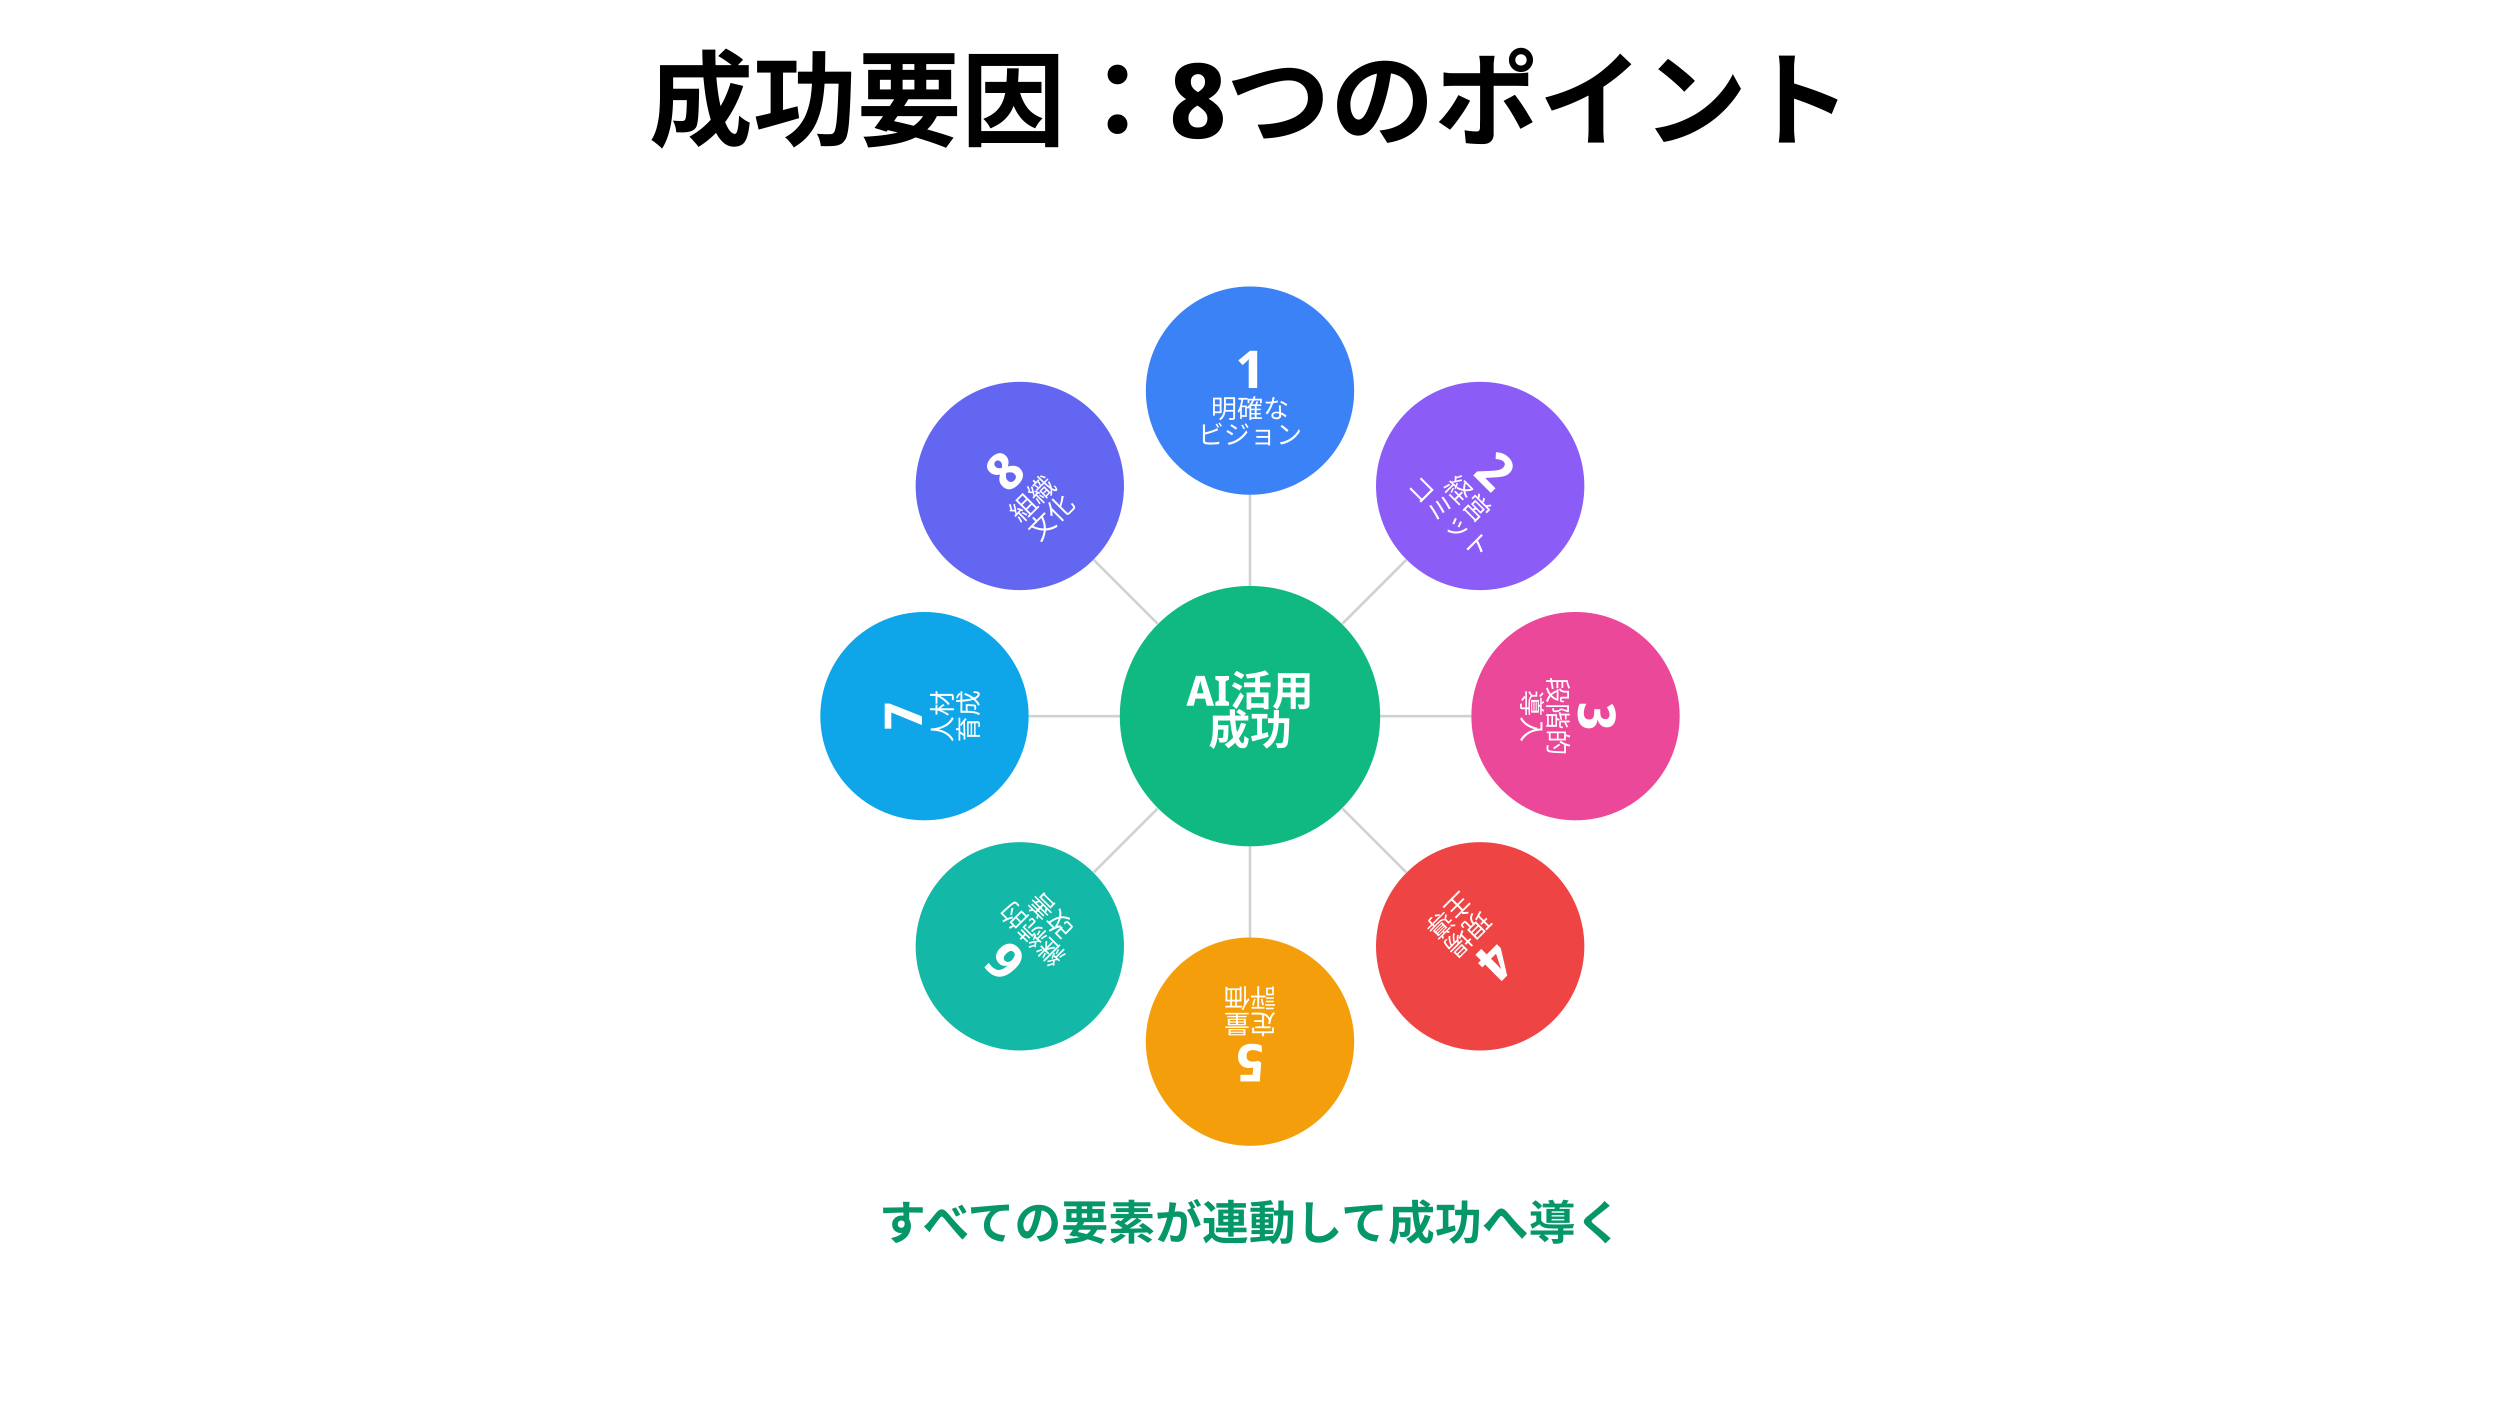 <svg xmlns="http://www.w3.org/2000/svg" width="1920" height="1080" fill="none" viewBox="0 0 1920 1080">
  <rect x="0" y="0" width="1920" height="1080" fill="#333333" stroke="none"/>
  <g clip-path="url(#a)">
    <path fill="#fff" d="M1920 0H0v1080h1920V0Z"/>
    <path fill="#000" d="M512.802 68.16h18.48v8.72h-18.48v-8.72Zm14.8 0h9.28v3.52c-.106 5.653-.24 10.293-.4 13.92-.16 3.573-.426 6.373-.8 8.4-.32 1.973-.773 3.36-1.36 4.16-.8 1.013-1.653 1.733-2.56 2.16-.853.427-1.866.747-3.04.96-1.066.213-2.426.347-4.08.4-1.6 0-3.36-.027-5.28-.08-.053-1.387-.32-2.933-.8-4.64-.48-1.707-1.066-3.147-1.76-4.32 1.44.107 2.774.187 4 .24 1.28.053 2.24.08 2.88.08.534 0 .987-.053 1.36-.16a2.2 2.2 0 0 0 1.04-.8c.374-.48.64-1.467.8-2.96.214-1.547.374-3.867.48-6.96.107-3.147.187-7.307.24-12.48v-1.44Zm24-25.12 5.84-5.76a62.816 62.816 0 0 1 4.72 2.64 120.497 120.497 0 0 1 4.72 3.04c1.547 1.013 2.8 2 3.76 2.96l-6.16 6.4c-.906-.907-2.08-1.92-3.52-3.04a64.435 64.435 0 0 0-4.64-3.28 73.062 73.062 0 0 0-4.72-2.96Zm9.44 20.64 9.76 2.32c-3.36 10.4-7.946 19.6-13.76 27.6-5.813 7.947-12.693 14.373-20.64 19.28-.426-.693-1.066-1.547-1.92-2.56-.853-.96-1.733-1.947-2.64-2.96a49.95 49.95 0 0 0-2.4-2.4c7.68-4.16 14.187-9.76 19.52-16.8 5.334-7.093 9.36-15.253 12.08-24.48ZM513.282 50h61.76v9.44h-61.76V50Zm-6.4 0h10.08v23.6c0 2.987-.106 6.267-.32 9.84-.213 3.52-.613 7.147-1.2 10.88a63.202 63.202 0 0 1-2.64 10.64c-1.12 3.413-2.586 6.48-4.4 9.2-.533-.693-1.333-1.467-2.4-2.32a158.503 158.503 0 0 0-3.12-2.56c-1.013-.8-1.893-1.36-2.64-1.68 2.027-3.2 3.494-6.773 4.4-10.72.96-4 1.574-8.027 1.84-12.08.267-4.053.4-7.813.4-11.28V50Zm32.48-11.92h10.08c-.106 6.56.08 12.987.56 19.28.48 6.293 1.174 12.187 2.08 17.68.96 5.44 2.08 10.267 3.36 14.48 1.28 4.16 2.694 7.413 4.24 9.76 1.547 2.347 3.12 3.52 4.72 3.52.907 0 1.6-1.093 2.08-3.28.534-2.187.907-5.787 1.12-10.8 1.12 1.067 2.427 2.107 3.92 3.12 1.547 1.013 2.96 1.76 4.24 2.24-.48 4.96-1.2 8.8-2.16 11.52-.96 2.667-2.24 4.507-3.84 5.52-1.6 1.013-3.653 1.52-6.16 1.52-2.88 0-5.493-.987-7.84-2.96-2.293-1.973-4.346-4.72-6.16-8.24-1.76-3.52-3.28-7.653-4.56-12.4-1.28-4.747-2.346-9.893-3.2-15.44a241.943 241.943 0 0 1-1.84-17.28 344.307 344.307 0 0 1-.64-18.24Zm42.08 8.56h30.24v9.12h-30.24v-9.12Zm31.36 8.4h35.92v9.2h-35.92v-9.2Zm-20.96-4.64h9.52v40.24h-9.52V50.4Zm52.4 4.64h9.44v2.72c0 .693-.026 1.253-.08 1.68-.213 8.107-.453 15.013-.72 20.72-.266 5.707-.56 10.427-.88 14.16-.32 3.68-.746 6.587-1.28 8.72-.48 2.133-1.093 3.653-1.84 4.56-1.013 1.493-2.08 2.507-3.2 3.04-1.066.587-2.346 1.013-3.84 1.28-1.386.16-3.12.267-5.2.32a84.305 84.305 0 0 1-6.32-.08c-.053-1.387-.373-2.987-.96-4.8-.533-1.76-1.226-3.307-2.08-4.64 2.134.16 4.107.267 5.92.32h4.08c.747 0 1.36-.08 1.84-.24.48-.213.934-.587 1.36-1.12.48-.587.907-1.813 1.28-3.68.427-1.92.774-4.64 1.04-8.16.32-3.52.587-7.973.8-13.36.214-5.387.427-11.867.64-19.44v-2Zm-63.92 34.48c2.72-.533 5.84-1.227 9.36-2.08 3.52-.853 7.227-1.787 11.12-2.8l11.68-3.04 1.2 9.12a991.894 991.894 0 0 1-16.24 4.72 863.276 863.276 0 0 1-14.8 4.08l-2.32-10Zm43.76-50.24h9.76a1060.23 1060.23 0 0 1-.32 19.2c-.16 6.08-.64 11.813-1.44 17.2-.746 5.387-1.973 10.4-3.68 15.04-1.653 4.64-4 8.853-7.04 12.64-2.986 3.733-6.906 7.04-11.76 9.92-.426-.8-1.04-1.707-1.84-2.72a56.47 56.47 0 0 0-2.4-2.88c-.853-.907-1.68-1.627-2.48-2.16 4.427-2.453 7.974-5.333 10.64-8.64a36.457 36.457 0 0 0 6.24-11.04c1.494-4.107 2.534-8.56 3.12-13.36.587-4.853.907-10.027.96-15.52.107-5.547.187-11.44.24-17.68Zm37.44 42.16h73.52v7.76h-73.52v-7.76Zm1.52-40.56h70v8.32h-70v-8.32Zm25.2 32.8 9.44 2.48a283.95 283.95 0 0 1-5.6 8.72 312.726 312.726 0 0 1-5.92 8.8c-1.92 2.827-3.706 5.307-5.36 7.44l-9.2-2.88c1.654-2.133 3.467-4.613 5.44-7.44a408.243 408.243 0 0 0 5.92-8.72 200.2 200.2 0 0 0 5.28-8.4Zm23.2 10.64 9.28 2.32c-2.026 4.747-4.586 8.693-7.68 11.84-3.093 3.147-6.853 5.707-11.28 7.68-4.373 1.973-9.466 3.493-15.28 4.56-5.813 1.12-12.426 1.973-19.84 2.56-.32-1.387-.826-2.853-1.52-4.4-.64-1.547-1.333-2.827-2.08-3.84 8.96-.373 16.64-1.2 23.04-2.48 6.454-1.28 11.76-3.36 15.92-6.24 4.16-2.88 7.307-6.88 9.44-12Zm-34.32 14.56 4.8-6.8a331.846 331.846 0 0 1 18.56 4.24 370.284 370.284 0 0 1 17.6 4.8c5.494 1.6 10.24 3.12 14.24 4.56l-5.76 7.84c-3.893-1.6-8.48-3.28-13.76-5.04-5.226-1.707-10.906-3.387-17.04-5.04a381.446 381.446 0 0 0-18.64-4.56Zm7.04-54.8h9.04v27.36h-9.04V44.08Zm18.08 0h9.12v27.36h-9.12V44.08Zm-26.48 17.2v7.44h45.2v-7.44h-45.2Zm-9.04-7.6h63.76v22.56h-63.76V53.68Zm89.92 9.2h43.2v8.56h-43.2v-8.56Zm16.8-10.4h8.96c-.16 5.76-.506 11.04-1.04 15.84-.48 4.747-1.44 9.04-2.88 12.88-1.386 3.787-3.52 7.147-6.4 10.08-2.826 2.88-6.666 5.333-11.52 7.36-.48-1.173-1.253-2.48-2.32-3.92-1.066-1.44-2.106-2.587-3.12-3.44 4.267-1.653 7.6-3.653 10-6 2.454-2.4 4.24-5.173 5.36-8.32 1.174-3.2 1.92-6.8 2.24-10.8.374-4.053.614-8.613.72-13.68Zm9.2 15.68c1.174 5.493 3.174 10.213 6 14.16 2.88 3.893 6.907 6.72 12.08 8.48a50.689 50.689 0 0 0-2.08 2.24 28.386 28.386 0 0 0-2.08 2.88c-.64.96-1.146 1.84-1.52 2.64-3.893-1.6-7.146-3.787-9.76-6.56-2.613-2.773-4.746-6.053-6.4-9.84-1.6-3.84-2.906-8.133-3.92-12.88l7.68-1.12Zm-38.64-26.72h68.72v71.6h-10.08v-62.4h-49.04v62.4h-9.6v-71.6Zm5.68 59.2h56.8v9.2h-56.8v-9.2Zm108.56-35.92c-2.133 0-3.946-.72-5.44-2.16-1.44-1.44-2.16-3.2-2.16-5.28 0-2.24.72-4.053 2.16-5.44 1.494-1.44 3.307-2.16 5.44-2.16 2.134 0 3.92.72 5.36 2.16 1.494 1.387 2.24 3.2 2.24 5.44 0 2.08-.746 3.84-2.24 5.28-1.44 1.44-3.226 2.16-5.36 2.16Zm0 38.16c-2.133 0-3.946-.72-5.44-2.16-1.44-1.44-2.16-3.2-2.16-5.28 0-2.24.72-4.053 2.16-5.44 1.494-1.44 3.307-2.16 5.44-2.16 2.134 0 3.92.72 5.36 2.16 1.494 1.387 2.24 3.2 2.24 5.44 0 2.08-.746 3.84-2.24 5.28-1.44 1.44-3.226 2.16-5.36 2.16Zm61.84-54.72c3.307 0 6.267.507 8.88 1.52 2.667 1.013 4.774 2.533 6.32 4.56 1.547 2.027 2.32 4.587 2.32 7.68 0 2.293-.426 4.32-1.28 6.08-.8 1.707-1.92 3.2-3.36 4.48-1.386 1.28-2.986 2.4-4.8 3.36a34.659 34.659 0 0 1 5.2 3.76 16.91 16.91 0 0 1 4.16 4.96c1.12 1.867 1.68 4.08 1.68 6.64 0 3.147-.746 5.893-2.24 8.24-1.493 2.347-3.68 4.16-6.56 5.44-2.826 1.28-6.293 1.92-10.4 1.92-4.266 0-7.84-.613-10.72-1.84-2.826-1.227-4.96-2.987-6.4-5.28-1.386-2.293-2.08-5.013-2.08-8.16 0-2.613.427-4.88 1.28-6.8a15.457 15.457 0 0 1 3.68-4.96 22.773 22.773 0 0 1 5.12-3.6 31.018 31.018 0 0 1-4.32-3.6 16.628 16.628 0 0 1-3.04-4.64c-.746-1.76-1.12-3.787-1.12-6.08 0-3.04.774-5.573 2.32-7.6 1.6-2.027 3.734-3.547 6.4-4.56 2.72-1.013 5.707-1.52 8.96-1.52Zm-7.36 42.64c0 2.08.614 3.787 1.84 5.12 1.227 1.333 2.987 2 5.28 2 1.707 0 3.094-.293 4.16-.88 1.12-.587 1.947-1.413 2.48-2.48.534-1.067.8-2.293.8-3.68 0-1.44-.346-2.72-1.04-3.84a12.313 12.313 0 0 0-2.56-2.96 22.944 22.944 0 0 0-3.04-2.32l-.96-.64a19.888 19.888 0 0 0-3.6 2.56 12.919 12.919 0 0 0-2.48 3.2c-.586 1.12-.88 2.427-.88 3.92Zm7.28-33.84c-1.493 0-2.773.507-3.84 1.52-1.066 1.013-1.6 2.453-1.6 4.32 0 1.28.24 2.427.72 3.44.534.96 1.2 1.813 2 2.56a36.03 36.03 0 0 0 2.72 2 22.862 22.862 0 0 0 2.56-1.92 8.446 8.446 0 0 0 2.08-2.48c.534-1.013.8-2.213.8-3.6 0-1.867-.533-3.307-1.6-4.32-1.013-1.013-2.293-1.52-3.84-1.52Zm26.076 5.2a62.595 62.595 0 0 0 4.96-1.12c1.813-.48 3.44-.907 4.88-1.28a476.83 476.83 0 0 0 6.24-2c2.666-.853 5.6-1.707 8.8-2.56 3.2-.853 6.453-1.573 9.76-2.16 3.36-.64 6.48-.96 9.36-.96 4.853 0 9.226.907 13.122 2.72 3.89 1.813 6.98 4.427 9.28 7.84 2.29 3.413 3.44 7.6 3.44 12.56 0 3.627-.67 6.987-2 10.08-1.34 3.093-3.31 5.867-5.92 8.32-2.56 2.453-5.68 4.587-9.362 6.4-3.68 1.813-7.894 3.28-12.64 4.4-4.694 1.067-9.867 1.733-15.52 2l-4.64-10.64c5.44-.107 10.48-.587 15.12-1.44 4.693-.907 8.8-2.187 12.32-3.84 3.52-1.707 6.266-3.84 8.242-6.4 1.97-2.56 2.96-5.573 2.96-9.04 0-2.507-.56-4.747-1.68-6.72-1.12-2.027-2.802-3.627-5.042-4.8-2.187-1.173-4.88-1.76-8.08-1.76-2.347 0-4.934.293-7.76.88a83 83 0 0 0-8.72 2.16 149.22 149.22 0 0 0-8.64 2.96 152.513 152.513 0 0 0-7.84 3.04c-2.4 1.013-4.427 1.867-6.08 2.56l-4.56-11.2ZM1069.04 51.2a259.08 259.08 0 0 1-2.08 12.96c-.86 4.587-2 9.227-3.44 13.92-1.55 5.387-3.36 10.027-5.44 13.92-2.08 3.893-4.38 6.907-6.88 9.04-2.46 2.08-5.15 3.12-8.08 3.12-2.94 0-5.66-.987-8.16-2.96-2.46-2.027-4.43-4.8-5.92-8.32-1.44-3.52-2.16-7.52-2.16-12 0-4.64.93-9.013 2.8-13.12 1.86-4.107 4.45-7.733 7.76-10.88 3.36-3.2 7.25-5.707 11.68-7.52 4.48-1.813 9.3-2.72 14.48-2.72 4.96 0 9.41.8 13.36 2.4 4 1.6 7.41 3.813 10.24 6.64 2.82 2.827 4.98 6.133 6.48 9.92 1.49 3.787 2.24 7.867 2.24 12.24 0 5.6-1.15 10.613-3.44 15.04-2.3 4.427-5.71 8.08-10.24 10.96-4.48 2.88-10.08 4.853-16.8 5.92l-6-9.52c1.54-.16 2.9-.347 4.08-.56 1.17-.213 2.29-.453 3.36-.72 2.56-.64 4.93-1.547 7.12-2.72 2.24-1.227 4.18-2.72 5.84-4.48 1.65-1.813 2.93-3.92 3.84-6.32.96-2.4 1.44-5.04 1.44-7.92 0-3.147-.48-6.027-1.44-8.64-.96-2.613-2.38-4.88-4.24-6.8-1.87-1.973-4.14-3.467-6.8-4.48-2.67-1.067-5.74-1.6-9.2-1.6-4.27 0-8.03.773-11.28 2.32-3.26 1.493-6 3.44-8.24 5.84s-3.95 4.987-5.12 7.76c-1.12 2.773-1.68 5.413-1.68 7.92 0 2.667.32 4.907.96 6.72.64 1.76 1.41 3.093 2.32 4 .96.853 1.97 1.28 3.04 1.28 1.12 0 2.21-.56 3.28-1.68 1.12-1.173 2.21-2.933 3.28-5.28 1.06-2.347 2.13-5.307 3.2-8.88 1.22-3.84 2.26-7.947 3.12-12.32.85-4.373 1.46-8.64 1.84-12.8l10.88.32Zm94.72-5.2c0 1.227.42 2.267 1.28 3.12.85.8 1.89 1.2 3.12 1.2 1.17 0 2.18-.4 3.04-1.2.85-.853 1.28-1.893 1.28-3.12 0-1.173-.43-2.187-1.28-3.04-.86-.853-1.87-1.28-3.04-1.28-1.23 0-2.27.427-3.12 1.28-.86.853-1.28 1.867-1.28 3.04Zm-4.88 0c0-1.707.4-3.253 1.2-4.64a10.058 10.058 0 0 1 3.36-3.36 9.086 9.086 0 0 1 4.72-1.28c1.7 0 3.25.427 4.64 1.28a9.478 9.478 0 0 1 3.28 3.36c.85 1.387 1.28 2.933 1.28 4.64 0 1.707-.43 3.28-1.28 4.72a9.478 9.478 0 0 1-3.28 3.36c-1.39.8-2.94 1.2-4.64 1.2-1.71 0-3.28-.4-4.72-1.2a10.058 10.058 0 0 1-3.36-3.36c-.8-1.44-1.2-3.013-1.2-4.72Zm-11.04-3.12c-.06.373-.14.987-.24 1.84-.11.853-.22 1.76-.32 2.72-.11.907-.16 1.707-.16 2.4v53.28c0 2.293-.7 4.107-2.08 5.44-1.34 1.387-3.42 2.08-6.24 2.08-1.44 0-2.91-.027-4.4-.08-1.5-.053-2.96-.133-4.4-.24-1.44-.107-2.86-.24-4.24-.4l-.96-9.92c1.7.32 3.36.56 4.96.72 1.65.16 2.96.24 3.92.24 1.06 0 1.81-.213 2.24-.64.42-.48.66-1.227.72-2.24v-3.12c.05-1.6.08-3.493.08-5.68V49.84c0-1.067-.08-2.32-.24-3.76-.16-1.493-.32-2.56-.48-3.2h11.84Zm-39.2 12.72c1.22.16 2.5.32 3.84.48 1.33.107 2.64.16 3.92.16h49.36c1.12 0 2.42-.053 3.92-.16 1.54-.107 2.88-.24 4-.4v10.48a46.4 46.4 0 0 0-4-.16c-1.44-.053-2.72-.08-3.84-.08h-49.44c-1.18 0-2.48.027-3.92.08-1.39.053-2.67.133-3.84.24V55.6Zm20.4 21.68c-.91 1.813-2 3.76-3.28 5.84-1.28 2.08-2.67 4.16-4.16 6.24-1.44 2.08-2.86 4.027-4.24 5.84-1.39 1.76-2.64 3.227-3.76 4.4l-8.64-5.92c1.33-1.227 2.69-2.667 4.08-4.32a86.676 86.676 0 0 0 4.16-5.36 70.28 70.28 0 0 0 3.76-5.6 66.318 66.318 0 0 0 3.04-5.36l9.04 4.24Zm34.4-4.48c1.01 1.28 2.13 2.8 3.36 4.56a104.75 104.75 0 0 1 3.84 5.68c1.28 1.973 2.48 3.92 3.6 5.84 1.12 1.867 2.08 3.52 2.88 4.96l-9.44 5.12a126.57 126.57 0 0 0-2.96-5.52 177.608 177.608 0 0 0-3.36-5.92 105.851 105.851 0 0 0-3.52-5.52c-1.12-1.76-2.16-3.253-3.12-4.48l8.72-4.72Zm23.28 2.08c7.2-1.867 13.7-4.027 19.52-6.48 5.86-2.507 11.01-5.12 15.44-7.84 2.77-1.707 5.54-3.653 8.32-5.84 2.82-2.24 5.46-4.533 7.92-6.88 2.5-2.347 4.61-4.587 6.32-6.72l8.64 8.24c-2.46 2.4-5.15 4.827-8.08 7.28-2.88 2.453-5.9 4.8-9.04 7.04-3.15 2.24-6.27 4.293-9.36 6.16-3.04 1.76-6.46 3.573-10.24 5.44a153.105 153.105 0 0 1-11.84 5.28 160.13 160.13 0 0 1-12.56 4.4l-5.04-10.08Zm33.28-9.2 11.36-2.64v36c0 1.173.02 2.453.08 3.84.05 1.387.13 2.667.24 3.84.1 1.227.24 2.16.4 2.8h-12.64c.1-.64.18-1.573.24-2.8.1-1.173.18-2.453.24-3.84.05-1.387.08-2.667.08-3.84V65.68Zm61.04-20.48c1.38.96 3.01 2.133 4.88 3.52 1.86 1.387 3.78 2.907 5.76 4.56 2.02 1.6 3.92 3.173 5.68 4.72 1.76 1.547 3.2 2.933 4.32 4.16l-8.16 8.32c-1.02-1.12-2.35-2.453-4-4a183.381 183.381 0 0 0-5.36-4.8 214.584 214.584 0 0 0-5.68-4.72c-1.87-1.493-3.52-2.747-4.96-3.76l7.52-8Zm-10 53.28c4.16-.587 8.08-1.413 11.76-2.48 3.68-1.067 7.09-2.293 10.24-3.68 3.14-1.387 6.02-2.827 8.64-4.32a77.657 77.657 0 0 0 12.48-9.28c3.78-3.467 7.09-7.067 9.92-10.8 2.82-3.787 5.06-7.467 6.72-11.04l6.24 11.28c-2.03 3.573-4.54 7.147-7.52 10.72-2.94 3.573-6.27 6.987-10 10.24-3.74 3.2-7.76 6.08-12.08 8.64a97.918 97.918 0 0 1-8.8 4.72 88.726 88.726 0 0 1-10 3.84 70.887 70.887 0 0 1-10.88 2.72l-6.72-10.56Zm95.84-.16v-46c0-1.387-.08-2.987-.24-4.8-.11-1.813-.3-3.413-.56-4.8h12.48a219.71 219.71 0 0 0-.48 4.64 51.463 51.463 0 0 0-.24 4.96v46c0 .747.02 1.813.08 3.2.05 1.333.16 2.72.32 4.16s.26 2.72.32 3.84h-12.48c.21-1.6.4-3.467.56-5.6.16-2.133.24-4 .24-5.6Zm8.56-34.88c2.66.693 5.65 1.6 8.96 2.72 3.3 1.067 6.64 2.213 10 3.44 3.36 1.227 6.5 2.453 9.44 3.68 2.98 1.173 5.46 2.267 7.44 3.28l-4.56 11.04a109.869 109.869 0 0 0-7.44-3.52c-2.72-1.227-5.5-2.4-8.32-3.52-2.78-1.12-5.52-2.16-8.24-3.12-2.67-.96-5.1-1.813-7.28-2.56V63.44Z"/>
    <path fill="#10B981" d="M960 650c55.23 0 100-44.772 100-100s-44.77-100-100-100c-55.228 0-100 44.772-100 100s44.772 100 100 100Z"/>
    <path fill="#fff" d="m926.821 542-1.312-5.44h-7.392l-1.344 5.44h-5.632l7.296-22.944h6.656L932.421 542h-5.6Zm-3.936-14.816a62.725 62.725 0 0 1-.384-1.408 82 82 0 0 1-.384-1.536 176.79 176.79 0 0 1-.32-1.632 23.213 23.213 0 0 1-.32 1.664 82 82 0 0 1-.384 1.536c-.107.491-.224.949-.352 1.376l-1.472 5.312h5.12l-1.504-5.312ZM943.878 542h-10.464v-2.752l2.656-1.28v-14.784l-2.656-1.28v-2.752h10.464v2.752l-2.624 1.28v14.784l2.624 1.28V542Zm13.525-10.112h16.8v12.8h-3.68v-9.312h-9.6v9.472h-3.52v-12.96Zm14.24-17.088 2.944 3.008c-1.557.597-3.285 1.12-5.184 1.568a70.79 70.79 0 0 1-5.856 1.056c-1.984.277-3.925.501-5.824.672-.064-.448-.213-.992-.448-1.632a11.775 11.775 0 0 0-.64-1.632c1.366-.149 2.742-.32 4.128-.512a74.508 74.508 0 0 0 4.096-.672 60.74 60.74 0 0 0 3.712-.832 28.651 28.651 0 0 0 3.072-1.024Zm-7.68 3.616h3.648v15.488h-3.648v-15.488Zm-8.544 5.728h20.384v3.648h-20.384v-3.648Zm4.512 15.904h12.128v3.488h-12.128v-3.488ZM947.515 518l2.176-2.784c.598.299 1.27.64 2.016 1.024.747.384 1.472.768 2.176 1.152a20.62 20.62 0 0 1 1.76 1.024l-2.272 3.104c-.426-.32-.981-.683-1.664-1.088-.682-.405-1.397-.821-2.144-1.248a64.002 64.002 0 0 0-2.048-1.184Zm-1.536 8.864 2.08-2.848c.598.256 1.28.576 2.048.96s1.515.768 2.24 1.152c.726.363 1.312.693 1.76.992l-2.144 3.2c-.426-.32-.992-.683-1.696-1.088a88.441 88.441 0 0 0-2.176-1.248 54.98 54.98 0 0 0-2.112-1.12Zm.48 15.04a59.92 59.92 0 0 0 1.888-2.848 116.344 116.344 0 0 0 2.144-3.52 93.551 93.551 0 0 0 2.048-3.744l2.816 2.56a106.99 106.99 0 0 1-1.792 3.424 88.527 88.527 0 0 1-1.92 3.456 76.503 76.503 0 0 1-1.952 3.264l-3.232-2.592Zm37.152-24.96h19.619v3.68h-19.619v-3.68Zm0 7.392h19.679v3.584h-19.679v-3.584Zm-.064 7.552h19.873v3.616h-19.873v-3.616Zm-2.144-14.944h3.776v11.52c0 1.259-.053 2.635-.16 4.128a33.193 33.193 0 0 1-.64 4.512 19.673 19.673 0 0 1-1.376 4.288 13.086 13.086 0 0 1-2.368 3.648c-.192-.256-.48-.544-.864-.864-.384-.32-.778-.629-1.184-.928a11.356 11.356 0 0 0-.992-.704 11.787 11.787 0 0 0 2.08-3.168 16.843 16.843 0 0 0 1.12-3.616c.256-1.259.416-2.507.48-3.744.086-1.259.128-2.453.128-3.584v-11.488Zm20.477 0h3.84v23.392c0 1.024-.12 1.813-.38 2.368-.26.576-.72 1.013-1.38 1.312-.64.299-1.46.491-2.46.576-1 .085-2.241.117-3.713.096-.064-.512-.224-1.131-.48-1.856a14.3 14.3 0 0 0-.768-1.824l1.856.064h2.685c.3 0 .5-.053.61-.16.13-.107.19-.309.19-.608v-23.36Zm-10.621 1.472h3.872v26.048h-3.872v-26.048Zm-57.435 38.448h7.392v3.488h-7.392v-3.488Zm5.92 0h3.712v1.408a230.93 230.93 0 0 1-.16 5.568c-.064 1.429-.171 2.549-.32 3.36-.128.789-.309 1.344-.544 1.664-.32.405-.661.693-1.024.864a4.505 4.505 0 0 1-1.216.384c-.427.085-.971.139-1.632.16-.64 0-1.344-.011-2.112-.032-.021-.555-.128-1.173-.32-1.856s-.427-1.259-.704-1.728c.576.043 1.109.075 1.6.096.512.021.896.032 1.152.032.213 0 .395-.021.544-.064a.883.883 0 0 0 .416-.32c.149-.192.256-.587.32-1.184.085-.619.149-1.547.192-2.784.043-1.259.075-2.923.096-4.992v-.576Zm9.6-10.048 2.336-2.304c.597.299 1.227.651 1.888 1.056a48.5 48.5 0 0 1 1.888 1.216c.619.405 1.12.8 1.504 1.184l-2.464 2.56a15.302 15.302 0 0 0-1.408-1.216 26.01 26.01 0 0 0-1.856-1.312 29.194 29.194 0 0 0-1.888-1.184Zm3.776 8.256 3.904.928c-1.344 4.16-3.179 7.84-5.504 11.04-2.325 3.179-5.077 5.749-8.256 7.712a9.104 9.104 0 0 0-.768-1.024c-.341-.384-.693-.779-1.056-1.184a20.549 20.549 0 0 0-.96-.96 24.089 24.089 0 0 0 7.808-6.72c2.133-2.837 3.744-6.101 4.832-9.792Zm-19.104-5.472h24.704v3.776h-24.704V549.6Zm-2.56 0h4.032v9.44c0 1.195-.043 2.507-.128 3.936a45.729 45.729 0 0 1-.48 4.352 25.392 25.392 0 0 1-1.056 4.256c-.448 1.365-1.035 2.592-1.76 3.68-.213-.277-.533-.587-.96-.928a62.248 62.248 0 0 0-1.248-1.024c-.405-.32-.757-.544-1.056-.672.811-1.28 1.397-2.709 1.76-4.288a28.8 28.8 0 0 0 .736-4.832c.107-1.621.16-3.125.16-4.512V549.6Zm12.992-4.768h4.032a83.403 83.403 0 0 0 .224 7.712c.192 2.517.469 4.875.832 7.072.384 2.176.832 4.107 1.344 5.792.512 1.664 1.077 2.965 1.696 3.904.619.939 1.248 1.408 1.888 1.408.363 0 .64-.437.832-1.312.213-.875.363-2.315.448-4.32.448.427.971.843 1.568 1.248.619.405 1.184.704 1.696.896-.192 1.984-.48 3.52-.864 4.608-.384 1.067-.896 1.803-1.536 2.208-.64.405-1.461.608-2.464.608-1.152 0-2.197-.395-3.136-1.184-.917-.789-1.739-1.888-2.464-3.296-.704-1.408-1.312-3.061-1.824-4.96a57.044 57.044 0 0 1-1.28-6.176 96.933 96.933 0 0 1-.736-6.912 137.322 137.322 0 0 1-.256-7.296Zm16.832 3.424h12.096v3.648H961.28v-3.648Zm12.544 3.36h14.368v3.68h-14.368v-3.68Zm-8.384-1.856h3.808v16.096h-3.808V549.76Zm20.96 1.856h3.776v1.088c0 .277-.011.501-.032.672a411.254 411.254 0 0 1-.288 8.288 151.794 151.794 0 0 1-.352 5.664c-.128 1.472-.299 2.635-.512 3.488-.192.853-.437 1.461-.736 1.824-.405.597-.832 1.003-1.28 1.216-.427.235-.939.405-1.536.512a23.93 23.93 0 0 1-2.08.128 33.72 33.72 0 0 1-2.528-.032c-.021-.555-.149-1.195-.384-1.92a7.408 7.408 0 0 0-.832-1.856 51.95 51.95 0 0 0 2.368.128h1.632c.299 0 .544-.032.736-.096a1.49 1.49 0 0 0 .544-.448c.192-.235.363-.725.512-1.472.171-.768.309-1.856.416-3.264.128-1.408.235-3.189.32-5.344.085-2.155.171-4.747.256-7.776v-.8Zm-25.568 13.792a87.912 87.912 0 0 0 3.744-.832c1.408-.341 2.891-.715 4.448-1.12l4.672-1.216.48 3.648c-2.133.64-4.299 1.269-6.496 1.888a339.052 339.052 0 0 1-5.92 1.632l-.928-4Zm17.504-20.096h3.904a422.21 422.21 0 0 1-.128 7.68 57.118 57.118 0 0 1-.576 6.88c-.299 2.155-.789 4.16-1.472 6.016a17.277 17.277 0 0 1-2.816 5.056c-1.195 1.493-2.763 2.816-4.704 3.968a7.545 7.545 0 0 0-.736-1.088 23.233 23.233 0 0 0-.96-1.152 5.802 5.802 0 0 0-.992-.864c1.771-.981 3.189-2.133 4.256-3.456a14.59 14.59 0 0 0 2.496-4.416c.597-1.643 1.013-3.424 1.248-5.344a56.21 56.21 0 0 0 .384-6.208c.043-2.219.075-4.576.096-7.072Z"/>
    <path fill="#3B82F6" d="M960 380c44.18 0 80-35.817 80-80s-35.82-80-80-80c-44.183 0-80 35.817-80 80s35.817 80 80 80Z"/>
    <path fill="#fff" d="M965.521 298h-6.52v-18.2c.027-.667.04-1.36.04-2.08.027-.72.053-1.36.08-1.92-.213.16-.493.453-.84.88-.32.427-.653.787-1 1.08l-3 2.64-3.28-3.64 8.92-7.32h5.6V298Zm-33.081 7.42h5.72v11.94h-5.72v-1.4h4.32v-9.16h-4.32v-1.38Zm0 5.2h4.94v1.36h-4.94v-1.36Zm8.46-5.56h6.74v1.4h-6.74v-1.4Zm0 4.86h6.74v1.36h-6.74v-1.36Zm-.14 4.9h6.84v1.36h-6.84v-1.36Zm-9.16-9.4h1.42v13.82h-1.42v-13.82Zm15.48-.36h1.48v15.56c0 .467-.067.827-.2 1.08-.12.267-.34.46-.66.58-.333.12-.78.193-1.34.22-.56.04-1.273.06-2.14.06a2.064 2.064 0 0 0-.12-.48 5.402 5.402 0 0 0-.2-.54 2.99 2.99 0 0 0-.22-.46c.44.013.853.02 1.24.02.4.013.747.013 1.04 0h.62c.187 0 .313-.033.38-.1.08-.08.12-.207.12-.38v-15.56Zm-7.06 0h1.46v7.14c0 .84-.047 1.733-.14 2.68a15.28 15.28 0 0 1-.56 2.82 10.415 10.415 0 0 1-1.22 2.7c-.547.867-1.273 1.647-2.18 2.34a2.134 2.134 0 0 0-.3-.36 11.614 11.614 0 0 0-.42-.4 3.885 3.885 0 0 0-.38-.28c.853-.64 1.527-1.347 2.02-2.12.493-.787.867-1.6 1.12-2.44.253-.84.413-1.68.48-2.52.08-.84.12-1.653.12-2.44v-7.12Zm20.42 8.82h7.82v1.16h-7.82v-1.16Zm0 3.28h7.82v1.18h-7.82v-1.18Zm.02 3.28h8.74v1.28h-8.74v-1.28Zm-2.3-14.2h10.94v3.44h-1.36v-2.14h-8.26v2.14h-1.32v-3.44Zm5.52 5.24h1.4v9.64h-1.4v-9.64Zm-2.72-.94h7.64v1.3h-7.64v10.76h-1.42v-10.72l1.3-1.34h.12Zm1.9-6.36 1.42.28c-.56 2.027-1.333 3.853-2.32 5.48-.973 1.627-2.14 2.973-3.5 4.04a2.937 2.937 0 0 0-.3-.34 3.844 3.844 0 0 0-.4-.42 3.441 3.441 0 0 0-.36-.32c1.32-.973 2.433-2.207 3.34-3.7.92-1.507 1.627-3.18 2.12-5.02Zm2.08 3.98 1.4.34c-.24.52-.487 1.047-.74 1.58-.24.52-.473.967-.7 1.34l-1.14-.32c.213-.4.433-.88.66-1.44.227-.573.4-1.073.52-1.5Zm-13.88-2.62h7.06v1.4h-7.06v-1.4Zm2.02 5.84h4.5v8.76h-4.5v-1.32h3.2v-6.1h-3.2v-1.34Zm.32-5.18 1.44.22c-.2 1.4-.46 2.76-.78 4.08a25.648 25.648 0 0 1-1.14 3.66 14.348 14.348 0 0 1-1.58 3.02 5.425 5.425 0 0 0-.24-.42 18.399 18.399 0 0 0-.32-.54 2.798 2.798 0 0 0-.3-.44c.533-.76.987-1.64 1.36-2.64.387-1.013.707-2.107.96-3.28.253-1.187.453-2.407.6-3.66Zm-.94 5.18h1.26v10.34h-1.26v-10.34Zm19.48-3c.373.053.767.093 1.18.12.413.013.833.02 1.26.02a26.184 26.184 0 0 0 4.64-.42c.8-.16 1.587-.367 2.36-.62l.04 1.5c-.653.173-1.373.333-2.16.48-.773.147-1.58.267-2.42.36-.827.08-1.647.12-2.46.12h-1.16c-.4-.013-.793-.033-1.18-.06l-.1-1.5Zm7.08-3.26c-.08.32-.18.727-.3 1.22s-.253 1.013-.4 1.56a20.52 20.52 0 0 1-.44 1.52c-.32.96-.727 1.973-1.22 3.04a47.677 47.677 0 0 1-1.58 3.08c-.56 1-1.113 1.873-1.66 2.62l-1.54-.8c.44-.52.88-1.113 1.32-1.78.453-.667.873-1.367 1.26-2.1.4-.733.76-1.453 1.08-2.16.32-.707.587-1.353.8-1.94.213-.64.413-1.36.6-2.16.187-.813.293-1.567.32-2.26l1.76.16Zm4.72 6.18c-.013.413-.027.787-.04 1.12 0 .32.007.667.02 1.04.013.32.027.733.04 1.24.027.493.053 1.02.08 1.58.027.547.047 1.073.06 1.58.027.507.04.927.04 1.26a3 3 0 0 1-.36 1.46c-.24.44-.62.787-1.14 1.04-.507.267-1.173.4-2 .4-.733 0-1.4-.107-2-.32-.6-.2-1.087-.513-1.46-.94-.36-.427-.54-.967-.54-1.62 0-.627.173-1.16.52-1.6.36-.453.84-.8 1.44-1.04.613-.24 1.293-.36 2.04-.36 1.12 0 2.147.16 3.08.48.947.307 1.793.7 2.54 1.18.76.48 1.413.953 1.96 1.42l-.86 1.36c-.387-.347-.82-.707-1.3-1.08a10.242 10.242 0 0 0-1.56-1.02 9.42 9.42 0 0 0-1.84-.78c-.653-.2-1.347-.3-2.08-.3-.733 0-1.327.153-1.78.46-.453.307-.68.687-.68 1.14 0 .467.193.847.58 1.14.387.293.967.44 1.74.44.56 0 1-.087 1.32-.26.32-.187.547-.427.68-.72.147-.307.22-.64.22-1 0-.373-.013-.86-.04-1.46-.013-.6-.04-1.24-.08-1.92-.027-.693-.06-1.38-.1-2.06-.027-.693-.047-1.313-.06-1.86h1.56Zm4 .54c-.36-.32-.813-.653-1.36-1a23.503 23.503 0 0 0-1.7-.98c-.573-.32-1.08-.58-1.52-.78l.82-1.22c.36.16.76.353 1.2.58a33.019 33.019 0 0 1 2.54 1.46c.387.227.693.433.92.62l-.9 1.32Zm-53.18 13.48c.173.24.36.527.56.86.2.32.393.647.58.98.2.333.367.633.5.9l-1.08.5c-.2-.413-.453-.88-.76-1.4a20.285 20.285 0 0 0-.86-1.38l1.06-.46Zm2.2-.8c.173.253.367.547.58.88.213.333.413.667.6 1 .2.32.367.6.5.84l-1.08.5c-.213-.44-.473-.913-.78-1.42-.307-.52-.6-.967-.88-1.34l1.06-.46ZM925.58 326c-.027.227-.053.487-.08.78-.013.28-.02.56-.02.84v10.56c0 .507.107.86.32 1.06.227.187.587.327 1.08.42.32.053.713.093 1.18.12.48.027.967.04 1.46.04.533 0 1.107-.013 1.72-.04a46.24 46.24 0 0 0 1.86-.12c.64-.053 1.24-.12 1.8-.2.56-.08 1.047-.173 1.46-.28V341c-.573.093-1.267.167-2.08.22-.8.067-1.627.113-2.48.14-.84.04-1.627.06-2.36.06-.587 0-1.167-.02-1.74-.06a13.256 13.256 0 0 1-1.46-.14c-.773-.133-1.367-.393-1.78-.78-.413-.4-.62-1.007-.62-1.82v-11c0-.173-.007-.353-.02-.54 0-.187-.013-.373-.04-.56a4.55 4.55 0 0 0-.06-.52h1.86Zm-.84 6.3c.6-.133 1.26-.293 1.98-.48a80.64 80.64 0 0 0 2.22-.64c.76-.227 1.493-.467 2.2-.72.72-.253 1.367-.507 1.94-.76.307-.133.607-.273.9-.42.293-.147.58-.307.86-.48l.7 1.6-.94.4c-.333.133-.647.26-.94.38-.627.253-1.327.513-2.1.78a68.81 68.81 0 0 1-2.36.78c-.813.24-1.607.467-2.38.68a50.41 50.41 0 0 1-2.08.54v-1.66Zm29.58-6.22c.173.227.373.527.6.9.24.373.473.753.7 1.14.227.387.413.74.56 1.06l-1.14.52c-.16-.347-.34-.7-.54-1.06-.2-.373-.407-.74-.62-1.1-.213-.36-.433-.693-.66-1l1.1-.46Zm2.62-.96c.187.227.393.52.62.88.227.36.46.733.7 1.12.24.387.44.74.6 1.06l-1.14.52a14.22 14.22 0 0 0-.58-1.08c-.213-.36-.433-.713-.66-1.06a10.74 10.74 0 0 0-.66-.96l1.12-.48Zm-11.16.66c.293.16.64.373 1.04.64.4.253.813.52 1.24.8.427.267.82.527 1.18.78.373.24.667.44.88.6l-.94 1.38c-.24-.187-.547-.407-.92-.66a36.25 36.25 0 0 0-1.16-.78c-.4-.28-.8-.54-1.2-.78a26.992 26.992 0 0 0-1.02-.64l.9-1.34Zm-3 14.3a25.987 25.987 0 0 0 2.26-.52c.773-.213 1.54-.473 2.3-.78.76-.307 1.473-.647 2.14-1.02a23.304 23.304 0 0 0 3.08-2.12c.947-.787 1.8-1.62 2.56-2.5.76-.88 1.407-1.787 1.94-2.72l.96 1.66c-.867 1.333-1.967 2.627-3.3 3.88a24.719 24.719 0 0 1-4.4 3.26c-.667.387-1.4.747-2.2 1.08-.787.32-1.567.6-2.34.84-.76.253-1.453.44-2.08.56l-.92-1.62Zm-.02-9.8a46.692 46.692 0 0 1 2.32 1.36c.427.267.82.52 1.18.76.373.227.667.42.88.58l-.9 1.4c-.253-.187-.567-.4-.94-.64-.36-.24-.747-.493-1.16-.76-.413-.267-.82-.513-1.22-.74-.4-.24-.753-.44-1.06-.6l.9-1.36Zm21.7-.26c.12.013.307.027.56.04l.8.04h9.1c.227-.013.407-.027.54-.04a4.06 4.06 0 0 0-.02.46v11.06c.013.213.027.393.04.54h-1.58c.013-.12.02-.287.02-.5v-10.1h-7.42c-.173 0-.4.007-.68.02-.267 0-.533.007-.8.02-.253.013-.44.02-.56.02v-1.56Zm.44 4.76c.2.013.46.027.78.04.333.013.667.02 1 .02h8.02v1.44h-8c-.347 0-.687.007-1.02.02-.32 0-.58.007-.78.02v-1.54Zm-.68 4.98c.16.013.387.033.68.06.293.013.613.02.96.02h8.84v1.48h-8.82c-.32 0-.64.007-.96.02-.307.013-.54.02-.7.02v-1.6Zm20.32-13.42c.36.24.773.54 1.24.9.467.347.94.72 1.42 1.12.493.387.953.767 1.38 1.14.427.373.78.7 1.06.98l-1.26 1.26c-.253-.253-.58-.567-.98-.94s-.84-.76-1.32-1.16c-.48-.413-.953-.8-1.42-1.16-.467-.373-.887-.68-1.26-.92l1.14-1.22Zm-1.72 13.4a20.205 20.205 0 0 0 3.2-.72c.973-.307 1.86-.653 2.66-1.04a23.92 23.92 0 0 0 2.14-1.16 17.546 17.546 0 0 0 2.84-2.2 20.38 20.38 0 0 0 2.28-2.6c.653-.893 1.173-1.747 1.56-2.56l.96 1.7a18.693 18.693 0 0 1-1.68 2.52 21.647 21.647 0 0 1-2.26 2.46 18.52 18.52 0 0 1-2.78 2.14c-.667.413-1.4.82-2.2 1.22-.787.4-1.653.767-2.6 1.1-.933.32-1.953.58-3.06.78l-1.06-1.64Z"/>
    <path fill="#8B5CF6" d="M1080.21 429.792c31.24 31.242 81.89 31.242 113.14 0 31.24-31.242 31.24-81.895 0-113.137-31.25-31.242-81.9-31.242-113.14 0-31.24 31.242-31.24 81.895 0 113.137Z"/>
    <path fill="#fff" d="m1144.95 378.57-13.52-13.52 2.97-2.97 9.82-.424c2.01-.094 3.64-.217 4.89-.368 1.28-.151 2.32-.396 3.11-.735.83-.34 1.58-.839 2.24-1.499.81-.811 1.21-1.612 1.21-2.404.02-.773-.27-1.462-.88-2.065-.66-.66-1.49-1.141-2.51-1.443-1-.282-2.22-.48-3.65-.594l.25-5.232c1.08.056 2.14.179 3.2.368 1.06.188 2.14.575 3.25 1.159 1.13.566 2.29 1.443 3.48 2.631 1.26 1.263 2.11 2.602 2.55 4.016.45 1.395.51 2.753.17 4.073-.31 1.32-.97 2.498-2.01 3.535-.85.849-1.75 1.5-2.69 1.952-.94.453-1.99.783-3.14.99-1.13.226-2.38.387-3.76.481-1.36.075-2.89.17-4.58.283l-4.33.254-.23.17 7.75 7.75-3.59 3.592Zm-20.14-9.9 6.28 6.279-.93.933-6.28-6.279.93-.933Zm-7.07 8.174 6.55 6.548-.95.947-6.55-6.547.95-.948Zm-4.2 2.362 8.09 8.089-.95.948-8.09-8.09.95-.947Zm17.25-4.554.2.198.26.17.39 1.018c-1.46.707-2.92 1.108-4.4 1.202-1.46.104-2.9-.028-4.32-.396a20.04 20.04 0 0 1-4.12-1.541c.08-.208.14-.458.19-.75.05-.283.09-.533.09-.749a16.28 16.28 0 0 0 3.72 1.541c1.32.358 2.64.509 3.96.453a9.816 9.816 0 0 0 3.85-.962l.18-.184Zm-4.96-3.323c-.64 1.659-.83 3.408-.58 5.246.26 1.848.95 3.644 2.05 5.389-.21 0-.47.023-.78.07-.29.047-.54.099-.75.156-1.09-1.867-1.74-3.776-1.96-5.728-.2-1.951.06-3.87.78-5.756l1.24.623Zm-3.34 6.166 1.05 1.046-5.93 5.926-1.04-1.047 5.92-5.925Zm-.07-12.686.55 1.315c-.51.151-1.05.316-1.62.495-.58.179-1.14.34-1.7.481-.55.151-1.04.259-1.48.325l-.4-1.046c.45-.094.95-.226 1.5-.396a70.1 70.1 0 0 0 1.67-.566c.56-.207 1.06-.41 1.48-.608Zm-.01 3.21.48 1.301c-.86.217-1.79.429-2.79.637-.99.217-1.96.405-2.91.566a32.1 32.1 0 0 1-2.6.339l-.29-1.018c.59-.057 1.23-.146 1.91-.269.71-.123 1.42-.269 2.14-.438.73-.17 1.45-.354 2.13-.552.71-.198 1.35-.386 1.93-.566Zm-5.19-2.446 1.24-.17c.05.481.07.99.06 1.527.01.538-.01 1.052-.04 1.542-.03.481-.09.886-.17 1.216l-1.39.226c.1-.339.17-.759.21-1.258.07-.5.11-1.018.12-1.556.01-.537 0-1.046-.03-1.527Zm1.38 5.232 1.06.439c-.1.499-.24 1.018-.42 1.555-.17.528-.36 1.028-.57 1.499-.18.472-.38.873-.58 1.203l-1.15-.453c.2-.321.41-.721.6-1.202.21-.471.41-.971.6-1.499.2-.538.35-1.051.46-1.542Zm-4.79-1.937c.64.603 1.4 1.306 2.28 2.107.87.801 1.78 1.631 2.71 2.489l-.87.849c-.9-.783-1.79-1.556-2.66-2.32-.87-.773-1.65-1.456-2.34-2.05l.88-1.075Zm1.84 5.628 1.02.538c-.21.584-.47 1.207-.8 1.867-.3.66-.59 1.197-.87 1.612l-1.09-.523c.29-.425.59-.962.9-1.613.33-.65.61-1.277.84-1.881Zm-2.79-3.068.75 1.06c-.76.575-1.55 1.103-2.37 1.584-.81.472-1.56.82-2.24 1.047a2.989 2.989 0 0 0-.11-.396c-.05-.142-.11-.293-.17-.453-.05-.16-.1-.297-.16-.41.68-.188 1.39-.509 2.12-.962.76-.452 1.48-.942 2.18-1.47Zm2.87.155.95.948-6.31 6.307-.94-.947 6.3-6.308Zm17.4 14.086-1.63 1.626 5.47 5.473 1.63-1.626-5.47-5.473Zm-.17-1.839 7.51 7.51-3.28 3.281-7.51-7.51 3.28-3.281Zm.11 5.883 1.06 1.287c-.48.217-.96.429-1.45.637-.49.217-.91.396-1.28.537l-.78-1.089c.37-.179.79-.396 1.25-.65.48-.255.88-.495 1.2-.722Zm-5.53-2.446 9.62 9.616-4.34 4.342-1.05-1.046 3.41-3.409-7.55-7.552-3.43 3.423-1.01-1.018 4.35-4.356Zm-2.33 3.408 8.5 8.499-.94.934-8.49-8.5.93-.933Zm7.66-10.946 11.73 11.724-2.8 2.8-1.04-1.032 1.87-1.867-9.71-9.716-1.87 1.867-.98-.976 2.8-2.8Zm11.9 7.651.7 1.471c-.67.103-1.36.198-2.09.283-.72.075-1.36.113-1.92.113l-.48-1.188c.37-.038.78-.09 1.23-.156.45-.056.9-.132 1.35-.226.46-.094.86-.193 1.21-.297Zm-9.41-8.443 1.3.509c-.02.528-.07 1.094-.17 1.697-.09.604-.21 1.094-.36 1.471l-1.4-.495c.15-.377.28-.867.39-1.471.12-.613.2-1.183.24-1.711Zm3.81 3.239 1.26.579c-.08.528-.2 1.089-.36 1.683-.16.594-.33 1.075-.51 1.443l-1.34-.58c.2-.368.39-.848.56-1.442.18-.594.31-1.155.39-1.683Zm-47.53-15.514c.2.264.44.547.7.848.28.293.53.552.75.778l6.97 6.972.54.538.54.48c-.17.151-.36.326-.58.524-.21.188-.4.367-.57.537l-7.29 7.297c-.26.255-.52.524-.78.806-.26.293-.44.5-.54.623l-1.27-1.273c.12-.104.29-.269.52-.495.25-.226.5-.467.75-.721l7.37-7.368-6.78-6.774a33.43 33.43 0 0 0-.87-.849c-.31-.292-.55-.514-.72-.665l1.26-1.258Zm-8 7.622c.17.198.38.448.64.75.27.311.56.613.85.905l7.58 7.58-1.15 1.146-7.55-7.552c-.28-.283-.58-.571-.89-.863-.3-.283-.55-.509-.76-.679l1.28-1.287Zm24.77 7.142c.32.415.69.915 1.1 1.499.42.585.84 1.212 1.29 1.881.45.679.89 1.362 1.31 2.051.44.697.83 1.357 1.19 1.98.36.622.66 1.173.89 1.654l-1.54.637c-.23-.472-.51-1.014-.86-1.627-.34-.622-.72-1.273-1.13-1.951-.41-.67-.84-1.344-1.29-2.023-.43-.678-.86-1.315-1.29-1.909a25.41 25.41 0 0 0-1.13-1.555l1.46-.637Zm-4.37 3.097c.39.566.85 1.226 1.36 1.98.5.754 1.01 1.546 1.52 2.376.53.83 1.02 1.636 1.46 2.418.45.773.81 1.457 1.09 2.051l-1.54.636a25.32 25.32 0 0 0-1.02-2.008c-.43-.764-.89-1.56-1.4-2.39a57.27 57.27 0 0 0-1.56-2.404c-.51-.773-.97-1.447-1.4-2.022l1.49-.637Zm-4.9 3.338c.41.556.84 1.188 1.31 1.895.48.707.96 1.452 1.44 2.234.49.773.96 1.546 1.41 2.32.45.773.86 1.513 1.23 2.22.38.698.68 1.32.91 1.867l-1.57.608a22.19 22.19 0 0 0-.88-1.867c-.36-.717-.77-1.466-1.23-2.249-.44-.782-.91-1.565-1.41-2.347-.49-.773-.97-1.509-1.45-2.206-.46-.689-.88-1.301-1.27-1.839l1.51-.636Zm23.62 13.039c-.07.207-.2.504-.38.891-.17.377-.35.778-.55 1.202-.19.434-.38.839-.57 1.216-.18.368-.32.655-.44.863l-1.41-.679c.12-.198.27-.481.45-.849.19-.358.38-.749.58-1.173.21-.434.39-.844.55-1.231.16-.386.29-.693.39-.919l1.38.679Zm4.33 5.911c-.19.095-.36.184-.52.269-.15.085-.28.16-.4.226-.96.585-1.98 1.089-3.04 1.513-1.06.415-2.16.689-3.31.821a13.78 13.78 0 0 1-4.28-.128c-1.37-.254-2.6-.627-3.7-1.117l.02-1.881c.71.377 1.49.703 2.33.976.85.283 1.72.476 2.62.58.9.113 1.79.122 2.66.028.75-.075 1.52-.24 2.3-.495a13.737 13.737 0 0 0 4.49-2.39l.83 1.598Zm-8.32-8.485c-.08.236-.2.547-.36.933-.16.387-.35.806-.56 1.259-.18.453-.37.886-.56 1.301a17.5 17.5 0 0 1-.43.99l-1.47-.679a16 16 0 0 0 .47-.976c.21-.414.41-.853.61-1.315.2-.462.37-.891.52-1.287.16-.386.27-.674.33-.862l1.45.636Zm9.17 21.553c.13-.132.39-.396.79-.792.41-.406.88-.882 1.43-1.429.55-.556 1.13-1.136 1.74-1.739.61-.613 1.2-1.207 1.78-1.782.57-.575 1.08-1.084 1.53-1.527.44-.444.76-.764.96-.962.2-.198.43-.448.69-.75.27-.301.49-.58.67-.834l1.38 1.386c-.22.188-.49.41-.8.665-.31.264-.56.499-.77.707-.37.367-.81.81-1.33 1.329-.51.509-1.05 1.056-1.64 1.641-.57.575-1.15 1.15-1.72 1.725-.56.575-1.09 1.112-1.59 1.612l-1.26 1.259c-.33.339-.56.565-.67.679-.15.15-.33.325-.53.523-.19.207-.37.424-.56.65-.18.217-.35.41-.5.58l-1.37-1.372c.26-.188.56-.433.88-.735.33-.292.62-.57.89-.834Zm6.93-5.063c.32.603.66 1.282 1.02 2.036a75.1 75.1 0 0 1 1.11 2.334c.37.801.7 1.574.99 2.319.31.745.56 1.409.75 1.994l-1.68.721c-.18-.631-.42-1.31-.71-2.036-.28-.736-.58-1.48-.9-2.235-.31-.745-.63-1.452-.96-2.121-.32-.669-.61-1.254-.88-1.754l1.26-1.258Z"/>
    <path fill="#EC4899" d="M1130 550c0 44.183 35.82 80 80 80s80-35.817 80-80-35.82-80-80-80-80 35.817-80 80Z"/>
    <path fill="#fff" d="M1234.16 558.601c-1.31 0-2.44-.267-3.4-.8a6.91 6.91 0 0 1-2.36-2.12 9.385 9.385 0 0 1-1.36-2.96h-.12c-.27 2.133-.96 3.773-2.08 4.92-1.12 1.147-2.63 1.72-4.52 1.72-1.65 0-3.15-.387-4.48-1.16-1.31-.773-2.35-1.973-3.12-3.6-.75-1.6-1.12-3.68-1.12-6.24 0-1.6.13-3.027.4-4.28.27-1.253.65-2.453 1.16-3.6h5.12a17.21 17.21 0 0 0-1.4 3.6c-.32 1.253-.48 2.4-.48 3.44 0 1.893.37 3.2 1.12 3.92.75.747 1.8 1.12 3.16 1.12.8 0 1.47-.173 2-.52.56-.347.97-.96 1.24-1.84.29-.853.44-2.093.44-3.72v-1.84h4.64v1.88c0 1.52.16 2.693.48 3.52.35.827.8 1.4 1.36 1.72.59.347 1.25.52 2 .52 1.01 0 1.8-.28 2.36-.84.59-.56.88-1.413.88-2.56 0-.827-.12-1.6-.36-2.32-.21-.72-.48-1.36-.8-1.92-.32-.533-.63-.973-.92-1.32l4.16-2.8a16.5 16.5 0 0 1 1.44 2.36c.43.88.76 1.867 1 2.96.24 1.12.36 2.387.36 3.8 0 2.773-.6 4.96-1.8 6.56-1.17 1.6-2.84 2.4-5 2.4Zm-37.24-29.221v7.72h-1.36v-7.72h1.36Zm3.68-6.36v5.34h-1.4v-5.34h1.4Zm-3.84 0v5.52h-1.4v-5.52h1.4Zm8.2 8.2v4.68h-1.32v-4.68h1.32Zm-8.04 5.58v.28l.06.28-.38.96c-1.71-.493-3.17-1.22-4.4-2.18a12.658 12.658 0 0 1-3-3.34c-.79-1.28-1.4-2.66-1.84-4.14.13-.053.29-.127.46-.22.16-.093.32-.193.48-.3.15-.107.27-.207.38-.3.35 1.36.87 2.64 1.58 3.84a11.902 11.902 0 0 0 2.66 3.16c1.07.893 2.31 1.547 3.74 1.96h.26Zm-1.28-5.28c-1.71.64-3.16 1.627-4.36 2.96-1.19 1.347-2.03 2.973-2.54 4.88-.11-.107-.23-.227-.38-.36-.16-.12-.32-.233-.48-.34-.17-.107-.33-.2-.46-.28.61-1.987 1.59-3.667 2.92-5.04 1.35-1.36 2.99-2.407 4.92-3.14l.38 1.32Zm8.64-9.2-.46 1.44h-16.4v-1.44h16.86Zm-12.46-1.64c.11.693.23 1.493.38 2.4.15.92.31 1.893.48 2.92.17 1.027.35 2.047.52 3.06l-1.38.06c-.17-.96-.35-1.933-.54-2.92-.17-.987-.34-1.927-.5-2.82-.16-.893-.31-1.707-.44-2.44l1.48-.26Zm13.14 9.84v1.4h-2.88c-.53 0-1.1-.06-1.7-.18-.6-.12-1.17-.353-1.72-.7s-1.03-.86-1.46-1.54c.11-.067.23-.16.36-.28.13-.12.26-.253.38-.4.13-.133.23-.253.28-.36.37.613.77 1.067 1.2 1.36.44.293.89.48 1.34.56.47.093.92.14 1.36.14h2.84Zm.82-2.62-1.06 1.28c-.27-.547-.52-1.16-.76-1.84-.24-.68-.46-1.38-.66-2.1-.2-.72-.38-1.42-.54-2.1.16-.04.35-.113.58-.22.23-.093.41-.187.56-.28.16.64.34 1.287.54 1.94.21.653.43 1.267.66 1.84.23.587.45 1.08.68 1.48Zm-.82 7.18v1.42h-4.94c-.19 0-.34.007-.46.02-.11.013-.18.04-.22.08-.04.067-.06.173-.06.32v.58c0 .08.01.16.02.24.01.08.03.14.04.18.05.093.21.167.46.22.15.013.37.027.66.04.31.013.66.027 1.06.04-.12.133-.23.307-.34.52-.11.227-.19.44-.26.64-.39-.027-.78-.06-1.18-.1-.39-.027-.66-.067-.82-.12a1.083 1.083 0 0 1-.68-.6c-.07-.107-.11-.253-.14-.44a2.91 2.91 0 0 1-.04-.5v-1.02c0-.187.03-.387.08-.6.05-.213.14-.387.26-.52.13-.147.31-.253.52-.32.23-.053.63-.08 1.2-.08h4.84Zm-1.84 13.7v3.8h-1.22v-3.8h1.22Zm-10.44.42v8.02h-1.22v-8.02h1.22Zm-3.22-.04v8.3h-1.28v-8.3h1.28Zm16.1-1.06v1.36h-7.4v-1.36h7.4Zm-7.18-1.3c.15.76.34 1.667.58 2.72.24 1.067.49 2.147.74 3.24l-1.16.12c-.25-.987-.51-1.98-.76-2.98-.25-.987-.48-1.887-.68-2.7l1.28-.4Zm7.18 6.64v1.38h-6.26c-.25 0-.42.033-.5.1-.07.08-.1.26-.1.54v1.96c0 .173.04.3.12.38.09.08.28.133.56.16.28.04.69.067 1.22.08-.12.16-.23.36-.34.6-.09.24-.16.46-.2.66-.69-.04-1.23-.12-1.62-.24-.39-.12-.65-.3-.8-.54-.15-.227-.22-.547-.22-.96v-2.26c0-.493.05-.88.16-1.16a.966.966 0 0 1 .56-.56c.28-.093.67-.14 1.16-.14h6.26Zm-1.26 4.38-1 1.06c-.39-.613-.76-1.327-1.12-2.14-.35-.8-.66-1.573-.94-2.32.15-.027.31-.087.5-.18s.35-.18.5-.26c.2.467.41.94.64 1.42.23.48.46.927.7 1.34.25.427.49.787.72 1.08Zm-6.44-5.74-.32 1.52c-.45-.173-.91-.353-1.36-.54-.45-.173-.85-.34-1.18-.5l.32-1.3c.35.147.76.3 1.24.46.49.173.93.293 1.3.36Zm-2.02-3.62v9.72h-8.32v-1.46h7.04v-6.86h-7.12v-1.4h8.4Zm9.1-6.8v4.48h-1.36V543h-16.18v-1.34h17.54Zm0 4.02v.26l.08.22-.6.98c-.55-.173-1.13-.367-1.74-.58-.6-.2-1.21-.413-1.82-.64-.61-.213-1.19-.427-1.74-.64-.83.68-1.6 1.127-2.32 1.34-.72.213-1.39.32-2 .32-.52.013-.99-.04-1.4-.16-.4-.12-.7-.32-.9-.6-.09-.12-.17-.267-.22-.44-.05-.16-.1-.34-.14-.54-.01-.187-.03-.393-.04-.62 0-.213.01-.427.02-.64.19-.013.4-.053.64-.12.25-.053.48-.133.68-.24-.01.213-.03.407-.04.58 0 .173.01.327.02.46 0 .267.05.473.16.62.11.133.29.227.54.28.27.067.55.1.84.1.55-.013 1.15-.127 1.82-.34.67-.213 1.39-.653 2.18-1.32.45.16.93.32 1.44.48.51.173 1.01.333 1.52.48.51.16.98.3 1.42.42.45.133.85.247 1.2.34h.4Zm-2.36 16.94v6.08h-13.08v-6.08h1.36v4.7h10.38v-4.7h1.34Zm0-.88v1.38h-14.66v-1.38h14.66Zm-5.56.78v5.52h-1.32v-5.52h1.32Zm8.82 2.28-.28 1.62c-.63-.2-1.26-.42-1.9-.66a23.38 23.38 0 0 1-1.64-.64l.3-1.22c.33.12.71.233 1.12.34.41.12.83.227 1.26.32.43.107.81.187 1.14.24Zm-3.2 6.76v6.14h-1.38v-6.14h1.38Zm0 5.6v1.42h-.48c-.12 0-.21-.007-.28-.02-2.29-.08-4.23-.16-5.82-.24-1.59-.067-2.89-.153-3.9-.26-1-.107-1.78-.233-2.34-.38-.56-.133-.96-.3-1.2-.5-.29-.227-.49-.467-.6-.72-.12-.24-.2-.54-.24-.9-.03-.333-.03-.773-.02-1.32 0-.533.02-1.087.06-1.66.21-.013.46-.067.74-.16.28-.08.51-.193.7-.34-.05.667-.09 1.267-.1 1.8-.01.547-.02.94-.02 1.18 0 .2.02.36.06.48.05.133.15.26.28.38.17.16.53.3 1.06.42.55.133 1.32.247 2.32.34 1 .093 2.27.18 3.82.26 1.56.08 3.44.153 5.64.22h.32Zm3.24-5.2-.32 1.44c-1-.24-1.98-.533-2.94-.88a24.21 24.21 0 0 1-2.68-1.12c-.84-.4-1.58-.827-2.22-1.28.08-.093.17-.22.28-.38.12-.147.23-.3.32-.46.11-.16.19-.3.26-.42.6.467 1.29.893 2.06 1.28.79.387 1.63.733 2.52 1.04.89.307 1.8.567 2.72.78Zm-8.42-.92.66 1.18c-.47.373-.98.76-1.54 1.16-.56.413-1.1.793-1.62 1.14-.52.36-.98.647-1.38.86l-.8-1.28c.41-.2.89-.473 1.42-.82.55-.333 1.1-.7 1.66-1.1.57-.387 1.11-.767 1.6-1.14Zm-24.8-40.12v18.18h-1.2v-18.18h1.2Zm11.32 5.02v13.04h-1.1v-13.04h1.1Zm-9.94 7.32v1.44H1169c-.39 0-.69-.053-.9-.16-.21-.107-.37-.32-.48-.64-.11-.32-.17-.747-.18-1.28a37.24 37.24 0 0 1-.04-2.02c.2-.027.42-.093.66-.2.23-.093.44-.193.64-.3-.01.427-.02.827-.02 1.2-.01.373-.01.693 0 .96v.58c.01.173.05.287.1.34.04.053.12.08.24.08h5.02Zm-3.46-8.9.88 1.02c-.21.36-.45.727-.72 1.1-.27.387-.54.747-.82 1.08-.28.347-.54.62-.78.82l-.96-1.1c.25-.187.53-.447.82-.78.28-.32.56-.667.84-1.04.28-.373.53-.74.74-1.1Zm14-2.76.82 1.02c-.23.333-.49.673-.78 1.02-.28.36-.57.693-.88 1a5.32 5.32 0 0 1-.82.72l-.94-1.06c.27-.173.55-.407.86-.7.31-.293.61-.613.92-.96.31-.347.58-.693.82-1.04Zm.92 6.8.3 1.22c-.28.24-.6.473-.96.7-.36.227-.68.387-.96.48l-.36-1.3c.27-.093.59-.247.96-.46.37-.2.71-.413 1.02-.64Zm-6.12.54h-.88v6.92h.88v-6.92Zm-1.7 0h-.9v6.92h.9v-6.92Zm3.38 0h-.88v6.92h.88v-6.92Zm.82-1.4v9.78h-5.92v-9.78h5.92Zm-1.3-2.5h-4.3v-1.38h3.1v-2.64h1.2v4.02Zm3 6.54-.14 1.5c-.37-.133-.74-.267-1.1-.4-.35-.12-.65-.233-.9-.34l.18-1.2c.29.093.63.18 1 .26.37.08.69.14.96.18Zm2.26 3.68-.32 1.42c-.36-.24-.71-.487-1.04-.74-.33-.24-.63-.473-.88-.7l.3-1.18c.28.2.6.413.96.64.37.24.7.427.98.56Zm-9.06-10.22c-.57.4-1 .953-1.28 1.66-.28.72-.43 1.54-.46 2.46-.01.467-.03 1.027-.04 1.68v2.12c.01.76.03 1.52.04 2.28.01.773.03 1.5.06 2.18.03.693.05 1.3.08 1.82a12.49 12.49 0 0 0-.58-.24c-.24-.08-.45-.133-.64-.16-.03-.613-.05-1.347-.06-2.2-.01-.853-.03-1.747-.04-2.68v-2.64c.01-.84.03-1.553.04-2.14.04-1.053.2-1.96.48-2.72.28-.76.73-1.407 1.34-1.94-.33-.48-.67-.973-1-1.48-.33-.507-.67-1.027-1.02-1.56l1.26-.58c.24.467.52.973.84 1.52.32.547.65 1.08.98 1.6v1.02Zm7.8 19.52v5.66h-1.52v-5.66h1.52Zm0 4.9v1.52c-.59 0-1.28.027-2.08.08-.8.053-1.66.167-2.58.34-.91.173-1.85.44-2.84.8-.99.36-1.97.847-2.96 1.46a16.52 16.52 0 0 0-2.84 2.3c-.92.933-1.77 2.06-2.54 3.38-.09-.107-.21-.247-.36-.42-.16-.16-.32-.313-.48-.46-.17-.133-.32-.247-.44-.34.81-1.333 1.71-2.48 2.68-3.44.99-.947 2.01-1.74 3.08-2.38a19.33 19.33 0 0 1 3.2-1.52 24 24 0 0 1 3.12-.86c1.01-.187 1.95-.313 2.82-.38.87-.053 1.61-.08 2.22-.08Zm-3.92-.58-.3 1.7c-2.03-.48-3.85-1.107-5.48-1.88-1.63-.76-3.06-1.687-4.3-2.78-1.23-1.08-2.27-2.36-3.14-3.84.11-.08.23-.207.38-.38.15-.16.3-.333.46-.52.15-.173.27-.327.36-.46 1.17 2.227 2.76 3.993 4.76 5.3 2.01 1.307 4.43 2.26 7.26 2.86Z"/>
    <path fill="#EF4444" d="M1080.21 670.208c-31.24 31.242-31.24 81.895 0 113.137 31.24 31.242 81.89 31.242 113.14 0 31.24-31.242 31.24-81.895 0-113.137-31.25-31.242-81.9-31.242-113.14 0Z"/>
    <path fill="#fff" d="m1135.11 739.647 2.17-2.178-4.18-4.186 4.5-4.497 4.18 4.186 7.84-7.835 2.97 2.97 4.92 21.156-4.22 4.215-12.7-12.7-2.17 2.178-3.31-3.309Zm13.4.056c.32.321.7.698 1.14 1.132.43.471.85.933 1.27 1.386.43.471.81.886 1.13 1.244.34.377.57.632.71.764l.11-.113c-.21-.547-.41-1.084-.59-1.612-.19-.491-.38-1.038-.57-1.641l-2.74-8.457-3.88 3.875 3.42 3.422Zm-1.98-30.066-4.86 4.865-.99-.99 4.86-4.865.99.99Zm-4.18-3.847-4.57 4.568-.98-.976 4.57-4.568.98.976Zm-4.61-5.459c-.32.547-.69 1.179-1.1 1.895-.42.717-.85 1.48-1.31 2.291-.46.82-.92 1.636-1.37 2.447l-1.09-.806c.63-1.151 1.26-2.31 1.9-3.479l1.68-3.097 1.29.749Zm-.79 12.756-1.43-1.428-4.63 4.624 1.43 1.429 4.63-4.625Zm-2.28-2.277-1.44-1.442-4.63 4.624 1.45 1.443 4.62-4.625Zm4.55 4.554-1.41-1.414-4.63 4.624 1.42 1.415 4.62-4.625Zm1.88-.099-6.64 6.647-7.79-7.792 6.64-6.647 7.79 7.792Zm-11.05-3.648-1.02 1.018-3.61-3.606c-.17-.17-.3-.255-.4-.255-.1-.009-.24.071-.41.24-.05.057-.16.161-.31.312-.15.15-.3.306-.46.466-.16.16-.28.274-.34.34a.382.382 0 0 0-.13.353c.02.132.14.325.35.58.22.273.56.655 1.04 1.146-.13.028-.27.065-.43.113-.17.056-.33.122-.48.198-.15.075-.29.146-.41.212-.55-.604-.94-1.108-1.17-1.513-.24-.406-.33-.755-.29-1.047.04-.283.2-.566.48-.848.05-.048.14-.137.27-.269.14-.132.28-.274.43-.424l.42-.425c.12-.122.21-.212.27-.268.34-.34.64-.566.91-.679.25-.104.51-.09.77.042.27.132.57.368.91.707l3.61 3.607Zm2.2-2.631-1.05 1.047c-.53-.67-.99-1.33-1.35-1.98a6.243 6.243 0 0 1-.72-1.994c-.13-.689-.11-1.424.05-2.206.14-.783.46-1.641.96-2.574.13.047.28.094.46.141.17.038.35.071.55.099.18.028.33.033.46.014-.47.83-.78 1.579-.94 2.249-.16.688-.2 1.324-.1 1.909.09.585.29 1.141.59 1.669.29.537.66 1.079 1.09 1.626Zm11.92 2.22-1.03 1.033-8.33-8.33.85-1.216 8.51 8.513Zm-20.86 11.47-8.91 8.909-.92-.919 8.91-8.91.92.92Zm-3.5-.311-6.16 6.151-.87-.876 6.15-6.152.88.877Zm.89 2.248-1.18.693c-.41-1.15-.65-2.362-.72-3.634-.06-1.254.01-2.428.21-3.522.11.01.25.01.43 0 .17 0 .34-.005.52-.014.18-.009.33-.033.44-.071a12.704 12.704 0 0 0-.33 3.295c.03 1.16.24 2.244.63 3.253Zm-6.85 3.705-1 1.004s-.05-.061-.16-.183a4.07 4.07 0 0 1-.24-.269 60.051 60.051 0 0 1-2.13-2.616c-.53-.679-.91-1.226-1.13-1.641-.23-.415-.35-.759-.36-1.032a1.29 1.29 0 0 1 .1-.637c.09-.179.21-.358.37-.537.13-.17.32-.382.58-.636.24-.246.52-.5.82-.764.13.132.31.259.52.382.21.113.41.198.6.254-.3.236-.56.458-.78.665-.23.207-.39.363-.5.467-.09.094-.16.184-.21.268a.479.479 0 0 0-.06.312c-.01.197.1.48.32.848.2.377.56.882 1.06 1.513.5.651 1.17 1.462 2.03 2.433l.17.169Zm9.83-.579-1.12-1.118-4.55 4.554 1.12 1.117 4.55-4.553Zm1.88 1.88-1.12-1.117-4.55 4.554 1.12 1.117 4.55-4.554Zm1.76-.169-6.51 6.505-4.6-4.596 6.51-6.505 4.6 4.596Zm2.68-7.948-4.18 4.186-1.02-1.018 4.18-4.186 1.02 1.018Zm1.29 4.596-1 1.004-8.7-8.697 1-1.004 8.7 8.697Zm-7.33-11.172c-.2.509-.44 1.103-.7 1.782a98.97 98.97 0 0 0-.84 2.192c-.29.782-.59 1.56-.89 2.333l-1.16-.707c.37-1.084.74-2.178 1.1-3.281.38-1.094.72-2.084 1.02-2.97l1.47.651Zm-8.48 11.427-1.13.339c-.43-.764-.79-1.607-1.09-2.531-.3-.924-.52-1.839-.65-2.744-.13-.905-.15-1.735-.06-2.489.2.009.43-.005.69-.042.26-.029.49-.076.71-.142-.14.745-.16 1.561-.07 2.447.09.895.27 1.791.57 2.687.28.905.62 1.73 1.03 2.475Zm2.19-2.249-1.16.311a14.31 14.31 0 0 1-.61-2.503c-.14-.896-.2-1.796-.18-2.701.02-.905.11-1.74.27-2.503.2.028.42.037.68.028.24 0 .47-.024.69-.071-.21.717-.34 1.513-.38 2.39-.05.877-.01 1.754.11 2.631.11.886.31 1.692.58 2.418Zm11.85-29.953-11.23 11.229-1.03-1.032 11.23-11.229 1.03 1.032Zm-4.79-3.493-10 9.998-1.03-1.032 10-9.998 1.03 1.032Zm-3.21-5.841-12.62 12.615-1.03-1.032 12.61-12.615 1.04 1.032Zm2.13 13.534-1.14 1.146-8.37-8.372 1.14-1.146 8.37 8.372Zm4.23 1.825-.28 1.442c-.51.094-1.07.17-1.67.226-.61.066-1.2.109-1.77.128-.55.028-1.04.023-1.45-.015l.25-1.583c.39.047.86.061 1.43.042.56 0 1.15-.024 1.77-.071a15.91 15.91 0 0 0 1.72-.169Zm-18.16.848-12.85 12.855-.85-.848 12.85-12.855.85.848Zm4.46 11.554-9.22 9.221-.78-.778 9.22-9.221.78.778Zm-12.21-1.852-1.02 1.018-3.56-3.564c-.27-.273-.45-.523-.52-.749-.08-.227-.04-.491.11-.792.15-.302.41-.646.78-1.033.35-.386.81-.872 1.4-1.456.16.122.36.231.61.325.22.094.44.174.66.24-.31.292-.6.571-.86.835-.27.254-.5.48-.68.678-.2.198-.33.335-.41.411-.11.132-.17.235-.17.311-.01.066.03.141.11.226l3.55 3.55Zm3.85-8.74-.1 1.343c-.4.104-.83.194-1.29.269-.46.085-.91.146-1.34.184-.44.047-.82.056-1.13.028l.1-1.457c.31.048.69.057 1.13.029.42-.029.87-.076 1.33-.142.46-.066.89-.151 1.3-.254Zm11.85 7.948-.14 1.301c-.4.075-.82.132-1.27.169-.46.057-.9.085-1.33.085-.43.01-.79-.014-1.09-.07l.08-1.415c.31.066.68.104 1.11.114.42.009.86 0 1.33-.029.46-.028.9-.08 1.31-.155Zm-4.16 5.459-.65 1.074a7.8 7.8 0 0 1-1.17-.184 4.425 4.425 0 0 1-1.02-.339l.67-1.174c.25.123.58.241 1 .354.4.122.8.212 1.17.269Zm-4.71-3.946-.62-.622-4.89 4.893.62.622 4.89-4.893Zm-1.2-1.202-.63-.637-4.9 4.894.64.636 4.89-4.893Zm2.39 2.39-.62-.622-4.89 4.893.62.622 4.89-4.893Zm1.57-.41-6.91 6.915-4.19-4.186 6.92-6.915 4.18 4.186Zm.85-2.687-3.04-3.041.98-.976 2.19 2.192 1.86-1.866.85.848-2.84 2.843Zm-2.5 6.745-1.16.962c-.17-.358-.34-.712-.5-1.061-.16-.329-.29-.622-.39-.876l.97-.722c.14.274.32.571.53.891.2.321.39.59.55.806Zm-1.01 4.201-1.23.778c-.08-.425-.15-.844-.21-1.259a10.04 10.04 0 0 1-.13-1.117l1.05-.623c.06.34.13.717.23 1.132.09.433.19.796.29 1.089Zm.82-13.633c-.69-.123-1.38-.033-2.08.268-.7.312-1.39.783-2.06 1.415-.34.32-.75.707-1.22 1.159-.46.462-.96.962-1.5 1.499-.52.547-1.05 1.094-1.58 1.641-.54.556-1.04 1.084-1.5 1.584-.47.509-.88.957-1.23 1.343-.06-.151-.14-.344-.24-.58a3.735 3.735 0 0 0-.34-.565c.42-.453.92-.986 1.51-1.598.6-.613 1.22-1.254 1.87-1.924.65-.65 1.27-1.272 1.87-1.866.6-.585 1.11-1.08 1.54-1.485.77-.717 1.53-1.245 2.26-1.584.74-.34 1.51-.481 2.32-.425.1-.575.22-1.159.34-1.753.12-.594.25-1.202.38-1.825l1.3.481c-.16.5-.32 1.056-.48 1.669-.16.613-.3 1.221-.44 1.824l-.72.722Z"/>
    <path fill="#F59E0B" d="M960 720c-44.183 0-80 35.817-80 80s35.817 80 80 80c44.18 0 80-35.817 80-80s-35.82-80-80-80Z"/>
    <path fill="#fff" d="M959.119 820.24c-1.573 0-2.973-.333-4.2-1-1.253-.667-2.24-1.64-2.96-2.92-.747-1.28-1.12-2.867-1.12-4.76 0-2.053.4-3.827 1.2-5.32.8-1.493 2-2.64 3.6-3.44 1.6-.8 3.6-1.2 6-1.2 1.467 0 2.84.133 4.12.4 1.253.267 2.36.653 3.32 1.16v5.2c-.933-.507-2.053-.947-3.36-1.32-1.333-.347-2.56-.52-3.68-.52-1.013 0-1.867.16-2.56.48a3.238 3.238 0 0 0-1.56 1.48c-.373.667-.56 1.52-.56 2.56 0 1.413.4 2.48 1.2 3.2.8.747 2.027 1.12 3.68 1.12.693 0 1.387-.08 2.08-.24a27.943 27.943 0 0 0 1.8-.4l2.48 1.28-1.04 14.56h-14.92v-5.12h9.36l.44-5.6-1.28.24c-.453.107-1.133.16-2.04.16Zm16.661-30.56H964.1v-1.44h11.68v1.44Zm-5.76-4.78h-6.74v-1.4h6.74v1.4Zm.78 4.06h-1.56v-10.14l1.56.22v9.92Zm4.76-2.42-1.56-.18c.28-2.013.747-3.78 1.4-5.3.653-1.52 1.54-2.773 2.66-3.76.08.093.2.207.36.34.147.12.3.247.46.38.16.12.3.22.42.3-1.107.867-1.953 2-2.54 3.4-.6 1.4-1 3.007-1.2 4.82Zm-.96-2.58c-.347-1.027-.8-1.853-1.36-2.48a5.8 5.8 0 0 0-1.94-1.44 8.644 8.644 0 0 0-2.42-.68c-.893-.12-1.853-.18-2.88-.18h-4.34c-.36 0-.633.007-.82.02a5 5 0 0 0 .22-.46c.08-.187.153-.373.22-.56.053-.187.093-.353.12-.5h4.68c1.187 0 2.287.08 3.3.24 1 .147 1.907.427 2.72.84.8.413 1.513 1 2.14 1.76.627.76 1.153 1.747 1.58 2.96l-1.22.48Zm-3.78 11.84h-1.58v-3.24h1.58v3.24Zm7.54-2.3h-16.72v-4.36h1.54v2.92h13.7v-2.92h1.48v4.36ZM955 792.3v-1.1h-9.94v1.1H955Zm0 1.96v-1.08h-9.94v1.08H955Zm1.46.9h-12.9v-4.86h12.9v4.86Zm-1.06-10.7v-1.16h-10.94v1.16h10.94Zm0 2v-1.12h-10.94v1.12h10.94Zm1.42.94h-13.84v-5.02h13.84v5.02Zm-6.06-.34h-1.46v-8.6h1.46v8.6Zm8.2 2.38h-17.94v-1.14h17.94v1.14Zm-1.58-8.16h-14.84v-1.06h14.84v1.06Zm1.68-2.22H940.9v-1.16h18.16v1.16Zm3.94-6.74-1.44-.34c.16-.56.333-1.153.52-1.78.187-.613.373-1.207.56-1.78.173-.56.353-1.06.54-1.5l1.16.34c-.16.453-.327.973-.5 1.56-.173.6-.333 1.207-.48 1.82a32.09 32.09 0 0 0-.36 1.68Zm7.74-.46-1.22.32a24.886 24.886 0 0 1-.92-3.44c-.107-.56-.18-1.067-.22-1.52l1.3-.32c.04.453.113.967.22 1.54.093.573.213 1.153.36 1.74.133.6.293 1.16.48 1.68Zm.46 2.82h-10.04v-1.4h10.04v1.4Zm.78-8.64h-11.22v-1.42h11.22v1.42Zm-4.94 8.16h-1.48v-16.78h1.48v16.78Zm11.24-4.46h-5.96v-1.18h5.96v1.18Zm-.08 5.36h-5.84v-1.2h5.84v1.2Zm.08-8.02h-5.96v-1.2h5.96v1.2Zm.96 5.4h-7.62v-1.26h7.62v1.26Zm-1.66-8.1h-5.24v-5.84h5.24v1.24h-3.92v3.34h3.92v1.26Zm.74 0H977v-6.76h1.32v6.76Zm-24.58 9.4h-12.76v-1.38h12.76v1.38Zm-.28-4.66h-12.3v-11.28h1.44v9.96h9.48v-10.06h1.38v11.38Zm-3.5 4.44h-1.4v-5.4h1.4v5.4Zm-3.72.02h-1.42v-5.4h1.42v5.4Zm6.58-13.22h-11.26v-1.32h11.26v1.32Zm-2.96 7.84h-1.3v-8.84h1.3v8.84Zm-3.62 0h-1.3v-8.82h1.3v8.82Zm8.68 7.54-1.36-.42c.413-1.107.9-2.2 1.46-3.28a30.82 30.82 0 0 1 1.78-3.04 19.78 19.78 0 0 1 2-2.52c.04.107.113.253.22.44.093.187.193.373.3.56.107.187.207.333.3.44-.627.64-1.227 1.38-1.8 2.22a24.095 24.095 0 0 0-2.9 5.6Zm1.98-5.18-1.38 1.4-.02-.02v-14.52h1.4v13.14Z"/>
    <path fill="#14B8A6" d="M839.792 670.208c-31.242-31.242-81.895-31.242-113.137 0-31.242 31.242-31.242 81.895 0 113.137 31.242 31.242 81.895 31.242 113.137 0 31.242-31.242 31.242-81.895 0-113.137Z"/>
    <path fill="#fff" d="M780.026 743.548a36.97 36.97 0 0 1-3.676 3.225 20.521 20.521 0 0 1-4.045 2.347 12.413 12.413 0 0 1-4.384.99c-1.528.057-3.074-.264-4.639-.961-1.603-.698-3.215-1.858-4.836-3.479a25.252 25.252 0 0 1-1.273-1.386c-.509-.547-.896-1.028-1.16-1.443l3.423-3.422c.264.452.584.905.961 1.357.358.472.802.972 1.33 1.5 1.037 1.037 2.064 1.763 3.083 2.177 1.018.415 2.027.557 3.026.425.98-.151 1.961-.509 2.942-1.075.942-.566 1.904-1.301 2.885-2.206l-.142-.142a7.202 7.202 0 0 1-2.065.311c-.716 0-1.433-.15-2.149-.452-.717-.302-1.414-.792-2.093-1.471-1.113-1.112-1.81-2.319-2.093-3.62-.321-1.301-.217-2.65.311-4.045.509-1.376 1.442-2.744 2.8-4.101 1.452-1.452 2.979-2.433 4.582-2.942 1.584-.528 3.149-.584 4.695-.169 1.528.433 2.97 1.329 4.328 2.687a10.16 10.16 0 0 1 2.234 3.309 8.791 8.791 0 0 1 .622 3.846c-.094 1.377-.518 2.801-1.272 4.271-.755 1.471-1.886 2.961-3.395 4.469Zm-1.527-12.388c-.66-.66-1.48-.915-2.461-.764-.999.17-2.102.858-3.309 2.065-.98.98-1.574 1.933-1.782 2.857-.207.924.057 1.753.792 2.489.509.509 1.094.81 1.754.905a3.884 3.884 0 0 0 1.895-.198 4.662 4.662 0 0 0 1.612-1.047c.471-.471.896-.99 1.273-1.555a7.207 7.207 0 0 0 .82-1.669c.17-.585.217-1.141.142-1.669-.076-.528-.321-.999-.736-1.414Zm23.59 7.439-.99-.99 12.445-12.445.99.99-12.445 12.445Zm-4.158-3.62-.947-.948 10.804-10.804.948.947-10.805 10.805Zm-1.555-3.366-.637-1.258c.481-.198.99-.406 1.527-.623.528-.207 1.042-.4 1.542-.58.49-.188.938-.344 1.343-.466l.467 1.032c-.424.142-.886.321-1.386.538-.509.207-1.013.428-1.513.664a24.07 24.07 0 0 0-1.343.693Zm5.26 4.441-1.074-.509c.198-.67.462-1.358.792-2.065.33-.707.645-1.287.947-1.74l1.174.552c-.321.453-.651 1.028-.99 1.725a16.185 16.185 0 0 0-.849 2.037Zm3.295-3.041-6.095-6.095.976-.976 6.095 6.095-.976.976Zm7.369-5.784-7.171-7.17.976-.976 7.17 7.17-.975.976Zm-9.165 2.942-.424-1.019a19.533 19.533 0 0 1 2.517-1.046c.906-.321 1.806-.57 2.702-.75.886-.188 1.687-.273 2.404-.254a4.379 4.379 0 0 0-.269.721 4.942 4.942 0 0 0-.212.75c-.632-.029-1.344.023-2.136.155-.791.132-1.588.325-2.39.58-.81.245-1.541.533-2.192.863Zm-.24-1.853a11.965 11.965 0 0 1-.042-.834c-.01-.368-.005-.778.014-1.231l.028-1.386c0-.452.005-.862.014-1.23 0-.358.01-.622.028-.792l1.471-.198a13.32 13.32 0 0 0-.184 1.23c-.056.51-.108 1.052-.155 1.627a38.41 38.41 0 0 0-.127 1.654c-.038.509-.057.915-.057 1.217l-.99-.057Zm1.74 13.93-.566-1.273a55.936 55.936 0 0 1 3.323-1.032c.538-.16 1.028-.283 1.471-.368l.41 1.033c-.443.103-.943.245-1.499.424a29.503 29.503 0 0 0-3.139 1.216Zm.113-3.111-.481-1.273a84.326 84.326 0 0 1 2.715-.651 53.989 53.989 0 0 1 2.829-.565 28.98 28.98 0 0 1 2.517-.34l.283.99c-.566.057-1.184.146-1.853.269-.679.132-1.372.278-2.079.438-.716.17-1.409.354-2.079.552-.679.189-1.296.382-1.852.58Zm5.063 2.432-1.217.113c-.028-.48-.033-.985-.014-1.513.01-.537.038-1.046.085-1.527.047-.481.123-.886.226-1.216l1.358-.198a8.338 8.338 0 0 0-.255 1.272 15.56 15.56 0 0 0-.155 1.542c-.028.537-.038 1.046-.028 1.527Zm-1.33-5.119-1.046-.453c.132-.49.301-.999.509-1.527.198-.519.405-1.009.622-1.471.207-.471.424-.867.651-1.188l1.145.467a8.547 8.547 0 0 0-.665 1.174c-.235.462-.457.957-.664 1.485a13.56 13.56 0 0 0-.552 1.513Zm4.78 1.923a108.853 108.853 0 0 0-2.178-1.98c-.848-.754-1.72-1.532-2.616-2.333l.905-.905c.83.735 1.664 1.466 2.503 2.192l2.206 1.951-.82 1.075Zm-1.598-5.614-.99-.538c.236-.575.528-1.169.877-1.782.349-.612.679-1.112.99-1.499l1.061.552c-.33.386-.674.881-1.033 1.485a13.372 13.372 0 0 0-.905 1.782Zm2.574 2.913-.721-1.004a26.965 26.965 0 0 1 2.347-1.584c.802-.481 1.542-.834 2.221-1.061.009.085.042.203.099.354.047.141.099.287.155.438.057.151.109.278.156.382-.67.198-1.372.523-2.107.976-.745.462-1.462.962-2.15 1.499Zm-2.828 0-.92-.919 6.336-6.336.919.919-6.335 6.336Zm-27.238-13.859-1.047-1.047 3.974-3.974 1.047 1.047-3.974 3.974Zm4.596 1.909-7.594-7.594.891-.891 7.594 7.594-.891.891Zm1.669-2.687-6.605-6.605.906-.905 6.604 6.605-.905.905Zm2.305-1.429-7.552-7.551 2.546-2.546.933.933-1.683 1.683 5.714 5.714 1.682-1.683.906.905-2.546 2.545Zm-2.517-6.307-.962-.962 4.328-4.327c.179-.179.273-.311.282-.396 0-.094-.07-.212-.212-.354l-.24-.24-.382-.382-.269-.269a.322.322 0 0 0-.339-.084c-.132.018-.33.141-.594.367-.274.236-.665.599-1.174 1.089a3.157 3.157 0 0 0-.184-.636 5.707 5.707 0 0 0-.297-.637c.613-.575 1.122-.98 1.528-1.216.405-.254.749-.363 1.032-.325.283.019.556.16.82.424l.226.226.354.354.339.339.227.227c.311.311.509.594.594.848a.91.91 0 0 1-.043.75c-.132.245-.367.537-.707.877l-4.327 4.327Zm2.616 2.588-.962-.962.891-.891c.349-.348.769-.702 1.259-1.06a6.32 6.32 0 0 1 1.683-.891c.632-.236 1.357-.358 2.178-.368.811-.019 1.725.142 2.743.481a5.72 5.72 0 0 0-.014.721c0 .283.019.538.057.764-.934-.33-1.768-.504-2.503-.523-.745-.01-1.396.085-1.952.283a5.357 5.357 0 0 0-1.457.721 7.263 7.263 0 0 0-1.046.848l-.877.877Zm-2.348 12.219-.579-1.287c.518-.179 1.07-.354 1.654-.523a43.85 43.85 0 0 1 1.711-.495 19.324 19.324 0 0 1 1.485-.354l.41 1.061c-.452.094-.957.231-1.513.41-.565.17-1.126.363-1.683.58-.565.207-1.06.41-1.485.608Zm.029-3.196-.467-1.315a82.122 82.122 0 0 1 2.744-.594 67.41 67.41 0 0 1 2.899-.495c.942-.151 1.796-.25 2.559-.297l.283 1.018c-.575.047-1.207.122-1.895.226-.697.113-1.405.245-2.121.396-.726.16-1.433.33-2.121.509a28.73 28.73 0 0 0-1.881.552Zm5.176 2.489-1.231.127a16.089 16.089 0 0 1-.014-1.513c.01-.538.038-1.047.085-1.527.047-.481.118-.891.212-1.231l1.386-.198a8.364 8.364 0 0 0-.254 1.273c-.076.49-.128 1.004-.156 1.541-.028.538-.038 1.047-.028 1.528Zm-1.386-5.176-1.089-.467c.104-.5.245-1.018.424-1.556a23.71 23.71 0 0 1 .566-1.527 7.75 7.75 0 0 1 .551-1.202l1.245.453a7.24 7.24 0 0 0-.622 1.216c-.217.481-.42.985-.609 1.513a12.168 12.168 0 0 0-.466 1.57Zm4.808 2.008-2.277-2.079c-.895-.801-1.81-1.622-2.743-2.461l.891-.891 2.644 2.306 2.305 2.05-.82 1.075Zm-1.768-5.812-1.004-.552c.226-.585.509-1.188.849-1.81.33-.613.646-1.117.947-1.513l1.103.565c-.33.387-.664.891-1.004 1.513a15.163 15.163 0 0 0-.891 1.797Zm2.744 3.111-.75-1.033a24.697 24.697 0 0 1 2.376-1.583c.802-.481 1.537-.84 2.206-1.075.019.094.057.217.114.367a6.904 6.904 0 0 0 .311.849c-.67.198-1.372.523-2.108.976-.744.462-1.461.961-2.149 1.499Zm-2.913-.085-.934-.933 6.336-6.336.933.933-6.335 6.336Zm-17.636-8.839-4.299-4.299 9.249-9.249 4.299 4.299-.961.962-3.324-3.324-7.34 7.34 3.324 3.324-.948.947Zm.623.622-.976-.975 10.366-10.367.976.976-10.366 10.366Zm3.38-4.483-3.904-3.903.934-.933 3.903 3.903-.933.933Zm-7.849 4.625-.948-1.344a41.707 41.707 0 0 1 1.81-.877 24.497 24.497 0 0 1 1.613-.707l.65 1.075c-.32.151-.665.335-1.032.552-.377.207-.75.429-1.117.664-.378.227-.703.439-.976.637Zm-2.518-7.043-4.341-4.342.976-.975 4.341 4.341-.976.976Zm-3.959-3.96-1.004-1.004.099-.099.24-.24c.085-.085.155-.146.212-.184a395.504 395.504 0 0 1 4.285-3.946 64.218 64.218 0 0 1 2.942-2.574c.782-.631 1.423-1.093 1.923-1.386.49-.301.891-.466 1.202-.495.368-.047.679-.018.933.085.255.085.524.241.807.467.254.217.57.523.947.919.377.377.754.783 1.131 1.216a3.014 3.014 0 0 0-.41.637c-.141.254-.226.5-.254.735a33.625 33.625 0 0 0-1.202-1.343 53.897 53.897 0 0 0-.821-.849 1.575 1.575 0 0 0-.381-.297 1.04 1.04 0 0 0-.467-.07c-.236.009-.585.16-1.047.452-.48.292-1.107.759-1.88 1.4a94.34 94.34 0 0 0-2.885 2.517 274.94 274.94 0 0 0-4.144 3.833l-.226.226Zm1.386 5.968-.792-1.244a27.483 27.483 0 0 1 2.701-1.457 24.41 24.41 0 0 1 2.687-1.103 14.98 14.98 0 0 1 2.475-.665c.009.123.033.278.07.467.019.189.052.372.099.552.038.188.076.348.113.48a12.32 12.32 0 0 0-2.361.552c-.83.283-1.669.632-2.518 1.046-.848.415-1.673.873-2.474 1.372Zm6.604-5.303-1.301-.368c.066-.594.155-1.23.269-1.909a40.19 40.19 0 0 1 .339-1.952c.113-.622.236-1.15.368-1.584l1.47.34c-.15.434-.292.962-.424 1.584a27.307 27.307 0 0 0-.396 1.951 36.3 36.3 0 0 0-.325 1.938Zm40.729 14.198-3.592-3.592.976-.975 3.592 3.592-.976.975Zm-3.196 4.356-4.822-4.822 5.289-5.289 1.032 1.032-4.299 4.299 3.79 3.79-.99.99Zm3.762-3.79-1.018-1.018 4.525-4.526c.217-.216.316-.4.297-.551-.028-.142-.188-.358-.481-.651l-.367-.367-.594-.594-.622-.623-.425-.424c-.169-.17-.334-.259-.495-.269-.16-.009-.377.085-.65.283-.283.208-.67.538-1.16.99a2.586 2.586 0 0 0-.113-.452 5.805 5.805 0 0 0-.198-.509l-.226-.425c.622-.547 1.15-.933 1.584-1.159.433-.227.815-.297 1.145-.212.321.075.665.296 1.033.664l.424.424.693.693.679.679.396.396c.424.424.716.792.876 1.103.142.311.151.623.029.934-.132.32-.396.679-.792 1.074l-4.54 4.54Zm-9.235-4.37-5.812-5.812 1.018-1.018 5.812 5.812-1.018 1.018Zm-2.955 2.221-.906-1.302a34.891 34.891 0 0 1 3.14-1.781 24.193 24.193 0 0 1 3.097-1.287 13.86 13.86 0 0 1 2.899-.637c.01.123.029.283.057.481s.066.396.113.594c.038.207.071.382.099.523-.877.047-1.787.222-2.729.524-.953.311-1.914.716-2.885 1.216a27.524 27.524 0 0 0-2.885 1.669Zm-.312-6.308-.947-1.202c1.508-1.112 2.96-2.018 4.356-2.715 1.376-.698 2.739-1.183 4.087-1.457a12.132 12.132 0 0 1 4.044-.141c1.358.169 2.777.561 4.257 1.173a2.458 2.458 0 0 0-.141.481 8.896 8.896 0 0 0-.099.608 2.959 2.959 0 0 0-.057.51c-1.838-.858-3.582-1.311-5.232-1.358-1.66-.057-3.319.264-4.978.962-1.679.697-3.442 1.744-5.29 3.139Zm3.776 2.758c1.075-1.603 1.947-3.201 2.617-4.794.66-1.603 1.041-3.192 1.145-4.766a10.392 10.392 0 0 0-.764-4.582c.151 0 .326-.005.524-.014.198-.01.396-.029.594-.057.207-.038.386-.075.537-.113.585 1.603.806 3.229.665 4.879-.142 1.65-.575 3.328-1.301 5.034-.736 1.716-1.697 3.451-2.885 5.205l-1.132-.792Zm-.99-17.31-7.778-7.778.863-.863 7.778 7.778-.863.863Zm-2.008 3.026-8.824-8.824 3.818-3.819 1.075 1.075-2.97 2.97 6.703 6.703 3.013-3.012 1.046 1.046-3.861 3.861Zm-6.42 8.74-11.088-11.087.82-.821 11.088 11.088-.82.82Zm3.917-3.182-11.893-11.893.82-.821 11.893 11.894-.82.82Zm-3.012.552-9.348-9.348.806-.806 9.348 9.348-.806.806Zm5.77-2.461-12.686-12.686.863-.862 12.685 12.685-.862.863Zm-11.257-.226-1.089-1.089 5.883-5.883 1.089 1.089-5.883 5.883Zm1.343 4.624-1.216-.65c.019-.434.085-.877.198-1.33.094-.452.207-.829.339-1.131l1.344.636a5.741 5.741 0 0 0-.382 1.146 9.973 9.973 0 0 0-.283 1.329Zm6.491-5.218-1.216-.707a7.36 7.36 0 0 1 .198-1.217 5.62 5.62 0 0 1 .325-1.032l1.344.693c-.151.264-.283.613-.396 1.046a7.86 7.86 0 0 0-.255 1.217Zm-12.869-.509-.834-1.344c.462-.122.928-.231 1.4-.325.452-.094.858-.17 1.216-.226l.693 1.173c-.368.066-.787.165-1.259.297-.481.142-.886.283-1.216.425Zm5.261-6.591-.82-1.301c.433-.094.862-.184 1.287-.268a9.224 9.224 0 0 1 1.103-.17l.735 1.16c-.349.066-.74.155-1.174.268-.443.104-.82.208-1.131.311Z"/>
    <path fill="#0EA5E9" d="M790 550c0-44.183-35.817-80-80-80s-80 35.817-80 80 35.817 80 80 80 80-35.817 80-80Z"/>
    <path fill="#fff" d="m708 556.839-23.48-9.64v12.44h-5.08v-19.32h3.8l24.76 9.8v6.72Zm6.82 4.201v-1.68c.52.027 1.207.073 2.06.14.853.067 1.82.193 2.9.38 1.067.173 2.18.447 3.34.82 1.16.373 2.307.873 3.44 1.5a15.458 15.458 0 0 1 3.22 2.4c1.013.96 1.893 2.133 2.64 3.52a3.28 3.28 0 0 0-.6.52c-.213.227-.4.46-.56.7-.707-1.373-1.533-2.527-2.48-3.46-.947-.933-1.96-1.7-3.04-2.3a16.793 16.793 0 0 0-3.26-1.4 24.375 24.375 0 0 0-3.16-.74c-1-.16-1.887-.26-2.66-.3-.787-.053-1.4-.087-1.84-.1Zm.4-1.6c.227-.013.62-.04 1.18-.08a29.34 29.34 0 0 0 2-.28c.787-.133 1.64-.327 2.56-.58.92-.253 1.867-.593 2.84-1.02.973-.427 1.92-.953 2.84-1.58.92-.627 1.773-1.38 2.56-2.26.773-.88 1.427-1.913 1.96-3.1.173.227.373.447.6.66.24.2.46.367.66.5a13.281 13.281 0 0 1-2.1 3.18 15.415 15.415 0 0 1-2.72 2.34c-.987.64-1.993 1.18-3.02 1.62a25.185 25.185 0 0 1-5.74 1.64 33.913 33.913 0 0 1-3.5.38l-.12-1.42Zm3.28-18.98v-9.64h1.44v9.64h-1.44Zm-4.28-6v-1.56h16.32c.533 0 .927.073 1.18.22.253.133.44.373.56.72.133.32.213.78.24 1.38.04.6.06 1.327.06 2.18a5.57 5.57 0 0 0-.78.22 7.274 7.274 0 0 0-.76.32c.013-.653.02-1.267.02-1.84 0-.573-.007-.953-.02-1.14 0-.187-.033-.313-.1-.38-.067-.08-.193-.12-.38-.12h-16.34Zm4.94.16.74-1.2c.88.373 1.773.827 2.68 1.36.893.52 1.767 1.1 2.62 1.74.84.627 1.62 1.287 2.34 1.98a17.66 17.66 0 0 1 1.88 2.06c-.2.12-.42.28-.66.48-.24.2-.433.393-.58.58-.453-.68-1.02-1.36-1.7-2.04a21.276 21.276 0 0 0-2.24-1.94 25.05 25.05 0 0 0-2.5-1.7c-.867-.52-1.727-.96-2.58-1.32Zm-.68 14.18v-7.6h1.46v7.6h-1.46Zm-4.28-3.34v-1.5h18.38v1.5H714.2Zm5.18.06.36-1.04c.827.2 1.673.453 2.54.76.853.293 1.693.627 2.52 1 .827.36 1.6.747 2.32 1.16.707.4 1.313.813 1.82 1.24a4.583 4.583 0 0 0-.74.4 8.5 8.5 0 0 0-.7.44c-.453-.4-.987-.8-1.6-1.2-.627-.4-1.307-.773-2.04-1.12-.733-.347-1.48-.66-2.24-.94-.76-.28-1.507-.513-2.24-.7Zm.96-1.44c.12-.12.313-.3.58-.54a29.142 29.142 0 0 1 1.84-1.6c.32-.28.613-.533.88-.76.253-.227.447-.393.58-.5l1.28.96c-.267.16-.6.387-1 .68-.413.28-.84.587-1.28.92-.44.32-.847.633-1.22.94-.387.293-.687.527-.9.7l-.76-.8Zm22.34 21.84v-10.98h1.26v9.48h8.66v1.5h-9.92Zm0-10.46v-1.52H751c.4 0 .707.067.92.2.213.12.367.333.46.64.107.32.167.747.18 1.28.027.533.04 1.2.04 2a4.088 4.088 0 0 0-1.24.5c.013-.4.02-.78.02-1.14 0-.36-.007-.68-.02-.96v-.58c0-.16-.033-.267-.1-.32-.053-.067-.147-.1-.28-.1h-8.3Zm2.8 9.58v-10.2h1.12v10.2h-1.12Zm-9.32 3.74v-17.6h1.34v17.6h-1.34Zm.8-5.56.48-1.62c.613.427 1.24.9 1.88 1.42.64.52 1.187.993 1.64 1.42l-.46 1.2c-.32-.267-.687-.547-1.1-.84a18.96 18.96 0 0 0-1.26-.86c-.427-.28-.82-.52-1.18-.72Zm1.28-5.56-.78-1.2c.387-.587.82-1.2 1.3-1.84.467-.653.94-1.267 1.42-1.84.48-.573.913-1.04 1.3-1.4l.9 1.26c-.4.333-.84.78-1.32 1.34-.493.56-.987 1.16-1.48 1.8-.493.64-.94 1.267-1.34 1.88Zm1.8 10.34c0-.893-.007-1.9-.02-3.02-.027-1.133-.047-2.34-.06-3.62-.027-1.28-.053-2.593-.08-3.94l-.08-4.04 1.24.08.16 5.26a1028.013 1028.013 0 0 1 .24 9.22l-1.4.06Zm8.1-2.96V554.9h1.12v10.14h-1.12Zm-13.96-4.24v-1.54h2.62v1.54h-2.62Zm7.52-14.22v-4.96h1.4v4.96h-1.4Zm0-4.38v-1.46h.12c.067 0 .153.007.26.02h.26c1.493.027 2.707.067 3.64.12.92.04 1.62.1 2.1.18.48.067.813.173 1 .32.187.16.32.333.4.52.08.173.14.4.18.68.027.267.04.613.04 1.04-.013.427-.033.887-.06 1.38-.213.013-.447.06-.7.14-.267.067-.5.16-.7.28.053-.453.087-.88.1-1.28v-.84c0-.147-.013-.267-.04-.36a.54.54 0 0 0-.18-.28c-.12-.093-.387-.167-.8-.22-.427-.067-1.067-.113-1.92-.14-.867-.04-2.02-.073-3.46-.1h-.24Zm-6.5-5.62-.92-.9c.2-.427.44-.867.72-1.32.267-.467.54-.9.82-1.3.267-.4.513-.733.74-1l1.04.94c-.24.253-.5.58-.78.98-.293.4-.58.827-.86 1.28-.28.453-.533.893-.76 1.32Zm5.42-2.88.38-1.5c2.613.853 4.88 2.02 6.8 3.5a18.666 18.666 0 0 1 4.7 5.28c-.107.08-.24.187-.4.32l-.46.42a10.53 10.53 0 0 0-.38.36 15.701 15.701 0 0 0-4.3-5.14c-1.813-1.4-3.927-2.48-6.34-3.24Zm-3.02 12.76v-15.48h1.46v15.48h-1.46Zm0 .98v-1.56h5.64c.707 0 1.473.027 2.3.08.827.053 1.667.153 2.52.3s1.687.36 2.5.64c.8.28 1.527.653 2.18 1.12-.107.08-.227.2-.36.36-.133.147-.26.307-.38.48-.12.16-.207.3-.26.42a8.636 8.636 0 0 0-2.72-1.22 15.3 15.3 0 0 0-2.98-.5 35.98 35.98 0 0 0-2.82-.12h-5.62Zm-3.38-8.32v-1.56a55.745 55.745 0 0 0 5.28-.2 46.41 46.41 0 0 0 4.6-.62c1.387-.267 2.593-.587 3.62-.96 1.013-.387 1.8-.807 2.36-1.26.56-.467.84-.953.84-1.46 0-.293-.28-.507-.84-.64-.573-.147-1.527-.247-2.86-.3.16-.173.32-.38.48-.62.16-.253.273-.48.34-.68 1.147.093 2.04.227 2.68.4.64.16 1.087.4 1.34.72.267.307.4.72.4 1.24 0 .667-.227 1.28-.68 1.84-.453.56-1.093 1.06-1.92 1.5-.827.427-1.8.8-2.92 1.12-1.133.32-2.38.593-3.74.82a51.29 51.29 0 0 1-4.3.48 75.38 75.38 0 0 1-4.68.18Z"/>
    <path fill="#6366F1" d="M839.792 429.792c31.242-31.242 31.242-81.895 0-113.137-31.242-31.242-81.895-31.242-113.137 0-31.242 31.242-31.242 81.895 0 113.137 31.242 31.242 81.895 31.242 113.137 0Z"/>
    <path fill="#fff" d="M761.389 351.33c1.169-1.169 2.394-2.036 3.676-2.602 1.302-.584 2.584-.792 3.847-.622 1.264.17 2.442.801 3.536 1.895.811.811 1.376 1.678 1.697 2.602.32.887.452 1.81.396 2.772a11.369 11.369 0 0 1-.509 2.885 17.313 17.313 0 0 1 3.167-.509 8.461 8.461 0 0 1 3.225.283c1.056.264 2.036.848 2.941 1.753 1.113 1.113 1.82 2.348 2.122 3.706.301 1.357.169 2.772-.396 4.242-.547 1.452-1.546 2.904-2.998 4.356-1.509 1.509-2.989 2.555-4.441 3.14-1.433.565-2.81.697-4.13.396-1.301-.321-2.507-1.037-3.62-2.15-.924-.924-1.574-1.876-1.952-2.857a7.713 7.713 0 0 1-.452-3.054c.038-1.056.217-2.084.537-3.083-.924.169-1.857.254-2.8.254a8.297 8.297 0 0 1-2.715-.565c-.886-.359-1.735-.943-2.546-1.754-1.074-1.075-1.697-2.244-1.866-3.507-.151-1.283.066-2.574.65-3.875.603-1.32 1.48-2.555 2.631-3.706Zm12.473 17.678c.735.736 1.556 1.122 2.461 1.16.905.038 1.763-.349 2.574-1.16.603-.603.989-1.197 1.159-1.782a2.78 2.78 0 0 0 0-1.753c-.188-.566-.528-1.094-1.018-1.584-.509-.509-1.084-.839-1.725-.99a6.185 6.185 0 0 0-1.952-.142c-.679.038-1.311.123-1.895.255l-.566.113a9.905 9.905 0 0 0-.367 2.178 6.465 6.465 0 0 0 .254 2.008c.189.603.547 1.169 1.075 1.697Zm-9.39-14.538a2.69 2.69 0 0 0-.821 1.895c-.019.735.302 1.433.962 2.093.452.453.943.773 1.471.962a5.172 5.172 0 0 0 1.612.198 18.11 18.11 0 0 0 1.669-.255c.113-.528.188-1.056.226-1.584a4.238 4.238 0 0 0-.141-1.612c-.17-.547-.5-1.065-.99-1.556-.66-.66-1.358-.98-2.093-.961-.717 0-1.349.273-1.895.82Zm19.388 32.796 4.582-4.582.975.976-4.582 4.582-.975-.976Zm3.578 3.578 4.582-4.582.975.976-4.582 4.582-.975-.976Zm-7.708-6.604 5.699-5.699 11.441 11.441-1.06 1.06-10.465-10.465-3.621 3.62 10.465 10.466-1.018 1.018-11.441-11.441Zm9.348 12.346 8.287-8.287.962.961-8.287 8.288-.962-.962Zm-14.269-9.009 1.315-.579c.17.509.339 1.055.509 1.64.17.585.33 1.15.481 1.697.141.537.25 1.032.325 1.485l-1.061.41a16.243 16.243 0 0 0-.396-1.499 58.552 58.552 0 0 0-.565-1.669c-.208-.565-.41-1.06-.608-1.485Zm3.323-.099 1.329-.537c.208.867.406 1.801.594 2.8.189.981.359 1.952.509 2.913.151.962.25 1.825.297 2.588l-1.032.326a24.078 24.078 0 0 0-.24-1.938 38.722 38.722 0 0 0-.41-2.135 42.296 42.296 0 0 0-.495-2.136 29.748 29.748 0 0 0-.552-1.881Zm-2.56 5.304-.184-1.231c.481-.047.99-.075 1.528-.085.537-.009 1.051.005 1.541.043.481.028.887.085 1.217.17l.254 1.386a8.121 8.121 0 0 0-1.287-.213 16.25 16.25 0 0 0-1.541-.099c-.538-.009-1.047 0-1.528.029Zm5.388-1.57.453-1.131c.519.103 1.047.235 1.584.396.537.16 1.042.334 1.513.523.481.179.886.367 1.216.565l-.438 1.231c-.339-.189-.75-.382-1.23-.58-.481-.198-.99-.387-1.528-.566a15.73 15.73 0 0 0-1.57-.438Zm-2.078 4.936 2.206-2.348c.848-.924 1.716-1.876 2.602-2.857l.877.877c-.839.952-1.664 1.881-2.475 2.786l-2.164 2.418-1.046-.876Zm5.84-1.91.524-1.06a20.11 20.11 0 0 1 1.994.834c.697.321 1.268.627 1.711.919l-.58 1.174a13.444 13.444 0 0 0-1.683-.976 22.858 22.858 0 0 0-1.966-.891Zm-3.295 2.899 1.061-.749a24.895 24.895 0 0 1 1.584 2.376c.471.811.82 1.555 1.046 2.234a2.236 2.236 0 0 0-.396.113 7.643 7.643 0 0 0-.452.17 2.421 2.421 0 0 0-.41.156c-.189-.679-.51-1.386-.962-2.122a24.644 24.644 0 0 0-1.471-2.178Zm.269-2.984.962-.961 6.307 6.307-.962.962-6.307-6.308Zm11.285-24.777.976-.975 2.037 2.036-.976.976-2.037-2.037Zm1.372 3.89.58-.92c.443.198.9.448 1.372.75.48.292.867.566 1.159.82l-.608 1.004a9.16 9.16 0 0 0-1.131-.877 9.638 9.638 0 0 0-1.372-.777Zm-1.711-.411 4.822-4.822.849.848-4.823 4.823-.848-.849Zm2.8 3.423 8.895-8.896.863.863-8.895 8.895-.863-.862Zm5.176 2.517 2.913-2.913.778.778-2.913 2.913-.778-.778Zm-2.135-2.022 3.493-3.493 4.964 4.964-3.494 3.493-.792-.792 2.603-2.602-3.38-3.38-2.602 2.602-.792-.792Zm-.368.367.863-.862 5.826 5.826-.863.863-5.826-5.827Zm-1.188-6.901 1.131-.679c.236.481.486.976.75 1.485.254.5.457.948.608 1.344l-.962.537a24.919 24.919 0 0 0-.438-.863c-.179-.33-.363-.655-.552-.975a13.201 13.201 0 0 0-.537-.849Zm-.665-3.974.919-.919c1.33 1.31 2.603 2.546 3.819 3.705a102.45 102.45 0 0 0 3.408 3.069 39.877 39.877 0 0 0 2.843 2.249c.848.584 1.555.99 2.121 1.216.566.226.976.231 1.23.014.123-.104.048-.377-.226-.82-.283-.453-.712-1.014-1.287-1.683.123.009.264.009.424 0 .17-.019.33-.047.481-.085.151-.038.269-.061.354-.071.603.773 1.032 1.419 1.287 1.938.254.518.377.933.367 1.244 0 .302-.08.533-.24.693-.434.396-1.004.523-1.711.382-.707-.141-1.537-.509-2.489-1.103-.962-.603-2.027-1.386-3.196-2.348a84.805 84.805 0 0 1-3.805-3.351c-1.367-1.273-2.8-2.65-4.299-4.13Zm2.419-.014.466-1.117c.67.104 1.377.264 2.122.481.735.207 1.334.419 1.796.636l-.439 1.202a9.368 9.368 0 0 0-1.145-.438 24.98 24.98 0 0 0-1.415-.425c-.48-.141-.942-.254-1.385-.339Zm6.067 3.946 1.103-.651c.999 1.773 1.678 3.602 2.036 5.487a14.51 14.51 0 0 1-.056 5.629 2.65 2.65 0 0 0-.425-.028 7.938 7.938 0 0 0-.495-.015c-.16.01-.301.029-.424.057.405-1.801.453-3.592.141-5.374a15.05 15.05 0 0 0-1.88-5.105Zm-16.165 3.634 1.245-.622.594 1.556c.207.528.4 1.041.579 1.541.179.5.321.962.425 1.386l-1.019.424a12.316 12.316 0 0 0-.48-1.386 20.106 20.106 0 0 0-.665-1.541 18.215 18.215 0 0 0-.679-1.358Zm3.069.184 1.23-.495c.245.792.491 1.659.736 2.602.254.934.48 1.848.678 2.744.198.895.34 1.706.425 2.432l-.948.297a32.346 32.346 0 0 0-.523-2.446 48.368 48.368 0 0 0-.764-2.716 39.46 39.46 0 0 0-.834-2.418Zm-2.037 4.497-.226-1.188a12.43 12.43 0 0 1 1.443.029c.509.037.985.089 1.428.155.453.057.839.142 1.16.255l.325 1.343a6.488 6.488 0 0 0-1.202-.297 23.682 23.682 0 0 0-1.485-.212c-.509-.056-.99-.085-1.443-.085Zm4.696-.707.495-1.032c.471.113.957.268 1.456.466.5.18.971.378 1.414.594.444.198.816.401 1.118.609l-.453 1.131a7.56 7.56 0 0 0-1.131-.622 17.889 17.889 0 0 0-2.899-1.146Zm-1.457 4.229c.519-.557 1.122-1.217 1.81-1.98.698-.773 1.414-1.565 2.15-2.376l.834.863c-.669.782-1.324 1.55-1.966 2.305-.641.754-1.23 1.437-1.767 2.05l-1.061-.862Zm5.218-1.259.524-.948c.584.246 1.192.552 1.824.92.632.349 1.155.674 1.57.976l-.538 1.046c-.405-.33-.928-.674-1.569-1.032a24.306 24.306 0 0 0-1.811-.962Zm-2.715 2.432 1.004-.721a27.001 27.001 0 0 1 1.655 2.249c.509.773.9 1.475 1.174 2.107a3.81 3.81 0 0 0-.58.184 7.1 7.1 0 0 0-.566.226c-.245-.622-.613-1.282-1.103-1.98a23.938 23.938 0 0 0-1.584-2.065Zm-.085-2.743.905-.905 6.336 6.335-.905.906-6.336-6.336Zm4.102 16.688 1.456-.778c1.132 2.319 1.858 4.572 2.178 6.76.33 2.178.274 4.346-.17 6.505-.433 2.15-1.23 4.361-2.39 6.633a2.389 2.389 0 0 0-.509-.142 9.793 9.793 0 0 0-.636-.127 2.685 2.685 0 0 0-.552-.071c1.188-2.168 2.013-4.275 2.475-6.321a17.12 17.12 0 0 0 .241-6.152c-.302-2.055-1-4.158-2.093-6.307Zm-6.35 6.519c2.027.99 4.082 1.65 6.166 1.98 2.083.311 4.181.24 6.293-.212 2.112-.453 4.224-1.33 6.336-2.631-.01.161-.005.354.014.58l.113.679c.047.217.09.401.127.552-2.197 1.291-4.389 2.144-6.576 2.559a18.714 18.714 0 0 1-6.562.029c-2.197-.387-4.412-1.113-6.647-2.178l.736-1.358Zm-3.72 2.503 12.785-12.784 1.032 1.032-12.784 12.785-1.033-1.033Zm3.394-8.202 1.089-1.089 3.027 3.026-1.089 1.089-3.027-3.026Zm14.85-14.171 1.075-1.074 10.507 10.507c.264.264.49.443.679.538a.668.668 0 0 0 .552.014c.188-.095.414-.274.678-.538l.509-.509.835-.834.863-.863.565-.566c.264-.264.387-.528.368-.792-.019-.282-.189-.641-.509-1.074-.311-.443-.792-1.019-1.443-1.726a4.92 4.92 0 0 0 .764-.198c.283-.113.514-.231.693-.353.726.82 1.259 1.522 1.598 2.107.339.566.476 1.08.41 1.541-.056.453-.335.929-.834 1.429l-.41.41-.679.679-.764.763-.679.679-.382.382c-.49.49-.933.82-1.329.99-.396.17-.801.17-1.216 0-.396-.17-.853-.514-1.372-1.032l-10.479-10.48Zm7.665-2.969 1.669.141a23.15 23.15 0 0 1-.425 2.772 49.608 49.608 0 0 1-.763 2.97c-.283.999-.576 1.97-.877 2.913a2.49 2.49 0 0 0-.608-.212 10.263 10.263 0 0 0-.665-.184c.283-.924.547-1.886.792-2.885.245-.999.448-1.975.608-2.927.151-.962.24-1.825.269-2.588Zm-10.239 5.289 1.386-.679a28.74 28.74 0 0 1 1.159 3.677c.312 1.273.538 2.536.679 3.79.142 1.235.179 2.413.113 3.535a1.98 1.98 0 0 0-.509-.169 11.82 11.82 0 0 0-.636-.156 5.088 5.088 0 0 0-.566-.113c.094-.999.094-2.055 0-3.168a22.718 22.718 0 0 0-.551-3.408 23.4 23.4 0 0 0-1.075-3.309Zm2.079 5.331v-2.093l.042.014 10.084 10.084-1.061 1.06-9.065-9.065Z"/>
    <path stroke="#666" stroke-width="2" d="M960 450v-70m71 99 49-49m-20 120h70m-99 71 49 49m-120-20v70m-71-99-49 49m20-120h-70m99-71-49-49" opacity=".3"/>
    <path fill="#059669" d="M698.539 922.984c-.024.192-.06.504-.108.936l-.072 1.26c-.024.408-.048.708-.072.9a41.01 41.01 0 0 0-.036 1.944v5.652c.024.984.036 1.92.036 2.808.024.864.036 1.584.036 2.16l-4.5-1.512v-4.284c0-.912-.012-1.812-.036-2.7 0-.888-.012-1.692-.036-2.412-.024-.72-.048-1.26-.072-1.62a30.388 30.388 0 0 0-.18-1.944 15.139 15.139 0 0 0-.18-1.188h5.22Zm-20.34 4.464c1.056 0 2.256-.012 3.6-.036 1.344-.024 2.748-.048 4.212-.072a7778.7 7778.7 0 0 0 4.32-.072c1.416-.024 2.748-.036 3.996-.036 1.248-.024 2.328-.036 3.24-.036h2.988c1.08-.024 2.148-.036 3.204-.036h4.932l-.036 4.248a158.177 158.177 0 0 0-4.464-.108 267.235 267.235 0 0 0-6.768-.072c-1.632 0-3.288.024-4.968.072-1.68.024-3.348.06-5.004.108-1.656.048-3.252.108-4.788.18-1.536.048-2.988.12-4.356.216l-.108-4.356Zm19.476 10.656c0 1.968-.24 3.6-.72 4.896-.456 1.296-1.152 2.28-2.088 2.952-.936.648-2.1.972-3.492.972-.672 0-1.38-.144-2.124-.432a6.906 6.906 0 0 1-2.016-1.26 6.254 6.254 0 0 1-1.512-2.052c-.36-.816-.54-1.776-.54-2.88 0-1.368.324-2.544.972-3.528a6.59 6.59 0 0 1 2.592-2.34c1.104-.576 2.316-.864 3.636-.864 1.584 0 2.904.36 3.96 1.08a6.345 6.345 0 0 1 2.412 2.844c.552 1.2.828 2.556.828 4.068 0 1.176-.192 2.4-.576 3.672-.384 1.272-1.02 2.52-1.908 3.744-.864 1.2-2.04 2.292-3.528 3.276-1.464.984-3.3 1.788-5.508 2.412l-3.852-3.816a27.151 27.151 0 0 0 4.284-1.224c1.32-.504 2.472-1.14 3.456-1.908a7.893 7.893 0 0 0 2.34-2.844c.576-1.128.864-2.484.864-4.068 0-1.152-.288-2.016-.864-2.592a2.687 2.687 0 0 0-2.016-.864c-.456 0-.9.108-1.332.324a2.54 2.54 0 0 0-1.044.972c-.264.432-.396.96-.396 1.584 0 .816.276 1.476.828 1.98.576.48 1.224.72 1.944.72.576 0 1.08-.18 1.512-.54.456-.36.756-.96.9-1.8.144-.84.024-1.968-.36-3.384l3.348.9Zm11.905 3.816a27.07 27.07 0 0 0 1.476-1.296c.48-.432.996-.936 1.548-1.512.408-.456.876-.996 1.404-1.62.552-.648 1.128-1.344 1.728-2.088l1.8-2.232c.6-.744 1.188-1.44 1.764-2.088 1.248-1.44 2.472-2.208 3.672-2.304 1.2-.12 2.46.468 3.78 1.764.84.792 1.692 1.704 2.556 2.736a285.11 285.11 0 0 1 2.556 3.024c.864.984 1.644 1.86 2.34 2.628.576.624 1.2 1.296 1.872 2.016l2.124 2.196 2.304 2.304c.816.768 1.656 1.536 2.52 2.304l-3.78 4.248a58.841 58.841 0 0 1-2.7-2.736 310.987 310.987 0 0 1-2.7-3.096 92.861 92.861 0 0 0-2.448-2.88 724.206 724.206 0 0 1-2.34-2.808 166.115 166.115 0 0 0-2.34-2.844 50.698 50.698 0 0 0-1.98-2.304c-.408-.48-.78-.78-1.116-.9a.935.935 0 0 0-.9.108c-.288.168-.612.468-.972.9-.336.456-.756.996-1.26 1.62-.48.624-.984 1.284-1.512 1.98-.504.696-1.008 1.38-1.512 2.052-.48.648-.912 1.224-1.296 1.728-.408.6-.816 1.224-1.224 1.872a48.68 48.68 0 0 1-1.044 1.692l-4.32-4.464Zm24.444-14.724c.336.504.72 1.104 1.152 1.8.432.672.852 1.368 1.26 2.088.408.696.744 1.32 1.008 1.872l-3.24 1.404c-.36-.744-.708-1.44-1.044-2.088a28.353 28.353 0 0 0-1.044-1.908 20.762 20.762 0 0 0-1.224-1.872l3.132-1.296Zm4.824-1.98c.384.48.792 1.068 1.224 1.764.432.672.852 1.356 1.26 2.052.432.672.78 1.272 1.044 1.8l-3.132 1.512a39.93 39.93 0 0 0-1.116-2.088 46.672 46.672 0 0 0-1.116-1.836c-.384-.6-.804-1.188-1.26-1.764l3.096-1.44Zm6.767 2.016c.72-.024 1.404-.048 2.052-.072a219.39 219.39 0 0 1 1.512-.108 360.67 360.67 0 0 1 2.736-.252l3.636-.324c1.368-.12 2.82-.24 4.356-.36a714.18 714.18 0 0 1 4.788-.432c1.248-.096 2.496-.18 3.744-.252 1.248-.096 2.424-.168 3.528-.216a86.72 86.72 0 0 1 2.916-.144l.036 4.608c-.648 0-1.392.012-2.232.036-.84.024-1.68.072-2.52.144-.816.048-1.548.144-2.196.288a8.86 8.86 0 0 0-3.024 1.476 11.49 11.49 0 0 0-2.412 2.412 11.5 11.5 0 0 0-1.62 3.024 9.87 9.87 0 0 0-.54 3.204c0 1.176.204 2.22.612 3.132a6.995 6.995 0 0 0 1.692 2.304 10.691 10.691 0 0 0 2.592 1.584c.984.408 2.04.72 3.168.936 1.152.216 2.34.36 3.564.432l-1.692 4.932a22.733 22.733 0 0 1-4.428-.72 18.744 18.744 0 0 1-3.996-1.584 13.7 13.7 0 0 1-3.24-2.448 11.088 11.088 0 0 1-2.196-3.348c-.528-1.272-.792-2.688-.792-4.248 0-1.752.276-3.348.828-4.788.552-1.44 1.236-2.7 2.052-3.78.816-1.104 1.632-1.956 2.448-2.556-.672.072-1.488.168-2.448.288-.936.096-1.956.216-3.06.36-1.08.12-2.184.252-3.312.396-1.128.144-2.22.312-3.276.504a79.791 79.791 0 0 0-2.808.504l-.468-4.932Zm54.72.108a111.56 111.56 0 0 1-.936 5.832 56.734 56.734 0 0 1-1.548 6.264c-.696 2.424-1.512 4.512-2.448 6.264-.936 1.752-1.968 3.108-3.096 4.068-1.104.936-2.316 1.404-3.636 1.404-1.32 0-2.544-.444-3.672-1.332-1.104-.912-1.992-2.16-2.664-3.744-.648-1.584-.972-3.384-.972-5.4 0-2.088.42-4.056 1.26-5.904a15.632 15.632 0 0 1 3.492-4.896 16.75 16.75 0 0 1 5.256-3.384c2.016-.816 4.188-1.224 6.516-1.224 2.232 0 4.236.36 6.012 1.08 1.8.72 3.336 1.716 4.608 2.988a12.97 12.97 0 0 1 2.916 4.464c.672 1.704 1.008 3.54 1.008 5.508 0 2.52-.516 4.776-1.548 6.768s-2.568 3.636-4.608 4.932c-2.016 1.296-4.536 2.184-7.56 2.664l-2.7-4.284a24.457 24.457 0 0 0 1.836-.252 23.771 23.771 0 0 0 1.512-.324 13.85 13.85 0 0 0 3.204-1.224 10.479 10.479 0 0 0 2.628-2.016 8.78 8.78 0 0 0 1.728-2.844c.432-1.08.648-2.268.648-3.564 0-1.416-.216-2.712-.648-3.888a8.573 8.573 0 0 0-1.908-3.06c-.84-.888-1.86-1.56-3.06-2.016-1.2-.48-2.58-.72-4.14-.72-1.92 0-3.612.348-5.076 1.044-1.464.672-2.7 1.548-3.708 2.628s-1.776 2.244-2.304 3.492c-.504 1.248-.756 2.436-.756 3.564 0 1.2.144 2.208.432 3.024.288.792.636 1.392 1.044 1.8.432.384.888.576 1.368.576.504 0 .996-.252 1.476-.756.504-.528.996-1.32 1.476-2.376.48-1.056.96-2.388 1.44-3.996a49.17 49.17 0 0 0 1.404-5.544c.384-1.968.66-3.888.828-5.76l4.896.144Zm16.2 13.608h33.084v3.492h-33.084v-3.492Zm.684-18.252h31.5v3.744h-31.5v-3.744Zm11.34 14.76 4.248 1.116a128.618 128.618 0 0 1-2.52 3.924 141.685 141.685 0 0 1-2.664 3.96 66.55 66.55 0 0 1-2.412 3.348l-4.14-1.296c.744-.96 1.56-2.076 2.448-3.348a185.4 185.4 0 0 0 2.664-3.924 90.697 90.697 0 0 0 2.376-3.78Zm10.44 4.788 4.176 1.044c-.912 2.136-2.064 3.912-3.456 5.328-1.392 1.416-3.084 2.568-5.076 3.456-1.968.888-4.26 1.572-6.876 2.052-2.616.504-5.592.888-8.928 1.152a10.817 10.817 0 0 0-.684-1.98c-.288-.696-.6-1.272-.936-1.728 4.032-.168 7.488-.54 10.368-1.116 2.904-.576 5.292-1.512 7.164-2.808 1.872-1.296 3.288-3.096 4.248-5.4Zm-15.444 6.552 2.16-3.06c2.784.552 5.568 1.188 8.352 1.908a166.64 166.64 0 0 1 7.92 2.16c2.472.72 4.608 1.404 6.408 2.052l-2.592 3.528c-1.752-.72-3.816-1.476-6.192-2.268a153.458 153.458 0 0 0-7.668-2.268 171.348 171.348 0 0 0-8.388-2.052Zm3.168-24.66h4.068v12.312h-4.068v-12.312Zm8.136 0h4.104v12.312h-4.104v-12.312Zm-11.916 7.74v3.348h20.34v-3.348h-20.34Zm-4.068-3.42h28.692v10.152h-28.692v-10.152Zm47.952 16.632h4.284v10.044h-4.284v-10.044Zm-1.332-11.7 3.888 1.836a91.737 91.737 0 0 1-3.384 2.664 43.023 43.023 0 0 1-3.168 2.124l-2.916-1.584a23.992 23.992 0 0 0 1.944-1.512c.696-.6 1.356-1.2 1.98-1.8.648-.624 1.2-1.2 1.656-1.728Zm7.56 1.98 3.816 2.088a86.801 86.801 0 0 1-4.536 3.132 107.073 107.073 0 0 1-4.896 2.988 98.524 98.524 0 0 1-4.572 2.412l-2.772-1.944a56.675 56.675 0 0 0 4.536-2.556 94.964 94.964 0 0 0 4.572-3.096 57.447 57.447 0 0 0 3.852-3.024Zm-17.064 3.888 2.808-2.376c.888.408 1.836.912 2.844 1.512a46.842 46.842 0 0 1 2.916 1.764c.912.6 1.668 1.152 2.268 1.656l-2.988 2.664c-.552-.528-1.272-1.104-2.16-1.728a37.937 37.937 0 0 0-2.808-1.836 36.453 36.453 0 0 0-2.88-1.656Zm18.648 2.16 2.988-2.16a41.3 41.3 0 0 1 3.024 2.016 55.192 55.192 0 0 1 3.024 2.304c.936.768 1.704 1.5 2.304 2.196l-3.24 2.412c-.528-.672-1.248-1.404-2.16-2.196a44.431 44.431 0 0 0-2.916-2.376 43.202 43.202 0 0 0-3.024-2.196Zm-1.296 8.064 3.204-2.196c.888.432 1.848.924 2.88 1.476a45.287 45.287 0 0 1 3.024 1.728c.96.576 1.764 1.116 2.412 1.62l-3.384 2.412a46.91 46.91 0 0 0-2.304-1.62c-.912-.6-1.884-1.2-2.916-1.8a33.135 33.135 0 0 0-2.916-1.62Zm-20.16-5.76c1.8 0 3.816-.012 6.048-.036 2.256-.024 4.644-.06 7.164-.108 2.52-.048 5.1-.084 7.74-.108l7.848-.144-.18 3.204c-2.592.048-5.184.108-7.776.18-2.592.072-5.124.132-7.596.18-2.472.048-4.824.096-7.056.144-2.208.048-4.2.084-5.976.108l-.216-3.42Zm7.452 3.672 3.996 1.512a24.304 24.304 0 0 1-2.7 2.232 34.522 34.522 0 0 1-3.204 2.052 29.57 29.57 0 0 1-3.132 1.584c-.24-.264-.564-.588-.972-.972l-1.188-1.116a7.711 7.711 0 0 0-1.08-.864 35.77 35.77 0 0 0 4.572-1.944c1.512-.792 2.748-1.62 3.708-2.484Zm6.156-26.028h4.356v12.924h-4.356v-12.924Zm-11.772 1.98h28.512v3.132h-28.512v-3.132Zm1.908 4.5h24.732v3.096h-24.732v-3.096Zm-3.852 4.464h32.04v3.276h-32.04v-3.276Zm50.364-8.496c-.096.456-.204.96-.324 1.512-.12.528-.228 1.02-.324 1.476a59.436 59.436 0 0 1-.36 1.8c-.144.648-.288 1.308-.432 1.98a44.61 44.61 0 0 1-.396 1.908 130.754 130.754 0 0 1-2.16 8.028 78.432 78.432 0 0 1-1.62 4.716 89.44 89.44 0 0 1-1.908 4.644 31.616 31.616 0 0 1-2.16 4.032l-4.68-1.872a27.362 27.362 0 0 0 2.34-3.78 50.267 50.267 0 0 0 2.016-4.32 60.98 60.98 0 0 0 1.584-4.392c.48-1.464.888-2.82 1.224-4.068.36-1.248.636-2.316.828-3.204.336-1.632.6-3.204.792-4.716a26.54 26.54 0 0 0 .216-4.284l5.364.54Zm12.384 3.636c.576.792 1.164 1.764 1.764 2.916a62.699 62.699 0 0 1 1.836 3.6c.6 1.272 1.14 2.496 1.62 3.672.48 1.176.852 2.196 1.116 3.06l-4.572 2.088a27.457 27.457 0 0 0-.972-3.348 42.026 42.026 0 0 0-1.44-3.708 41.858 41.858 0 0 0-1.764-3.6c-.6-1.128-1.224-2.076-1.872-2.844l4.284-1.836Zm-27 3.744c.648.048 1.284.072 1.908.072l1.944-.072c.6-.024 1.32-.06 2.16-.108a306.7 306.7 0 0 1 2.664-.216l2.88-.216c.96-.096 1.848-.168 2.664-.216a35.58 35.58 0 0 1 2.016-.072c1.296 0 2.424.216 3.384.648.96.408 1.716 1.116 2.268 2.124.576 1.008.864 2.376.864 4.104 0 1.416-.06 2.952-.18 4.608a36.59 36.59 0 0 1-.648 4.752c-.288 1.512-.696 2.796-1.224 3.852-.576 1.248-1.368 2.112-2.376 2.592-.984.48-2.16.72-3.528.72-.672 0-1.404-.06-2.196-.18-.792-.096-1.5-.204-2.124-.324l-.756-4.752c.456.12.96.24 1.512.36.576.12 1.116.216 1.62.288.528.072.948.108 1.26.108.6 0 1.128-.108 1.584-.324.456-.24.828-.648 1.116-1.224.336-.696.612-1.596.828-2.7.216-1.104.372-2.292.468-3.564.12-1.296.18-2.532.18-3.708 0-.96-.144-1.668-.432-2.124a1.89 1.89 0 0 0-1.188-.9c-.504-.168-1.128-.252-1.872-.252-.552 0-1.296.048-2.232.144-.936.072-1.944.168-3.024.288-1.056.096-2.04.204-2.952.324-.912.12-1.62.204-2.124.252-.528.096-1.2.204-2.016.324-.792.096-1.464.192-2.016.288l-.432-4.896Zm26.352-8.748c.312.432.636.948.972 1.548.36.6.708 1.2 1.044 1.8.336.6.624 1.128.864 1.584l-2.916 1.26a53.112 53.112 0 0 0-.828-1.656c-.312-.6-.636-1.2-.972-1.8-.336-.6-.672-1.116-1.008-1.548l2.844-1.188Zm4.284-1.62c.312.456.648.984 1.008 1.584.36.6.708 1.2 1.044 1.8.36.6.636 1.104.828 1.512l-2.844 1.224a78.112 78.112 0 0 0-1.368-2.52c-.528-.96-1.044-1.776-1.548-2.448l2.88-1.152Zm13.176 14.616v13.284h-4.14v-9.288h-4.068v-3.996h8.208Zm0 11.556a6.366 6.366 0 0 0 2.952 2.664c1.272.552 2.82.864 4.644.936 1.08.048 2.376.084 3.888.108a330.755 330.755 0 0 0 9.684-.144 88.672 88.672 0 0 0 4.32-.288 9.822 9.822 0 0 0-.54 1.26c-.168.504-.336 1.02-.504 1.548-.144.528-.252.996-.324 1.404-1.104.072-2.376.12-3.816.144-1.44.024-2.928.036-4.464.036-1.536.024-3.024.024-4.464 0-1.44 0-2.712-.024-3.816-.072-2.16-.096-3.996-.444-5.508-1.044-1.512-.6-2.808-1.596-3.888-2.988-.696.72-1.44 1.428-2.232 2.124a63.388 63.388 0 0 1-2.52 2.232l-2.052-4.284a50.818 50.818 0 0 0 2.412-1.692 40.373 40.373 0 0 0 2.484-1.944h3.744Zm-8.064-22.212 3.276-2.448a32.96 32.96 0 0 1 2.16 1.8 32.798 32.798 0 0 1 2.052 2.016c.624.672 1.128 1.308 1.512 1.908l-3.564 2.736c-.336-.6-.804-1.248-1.404-1.944a22.586 22.586 0 0 0-1.944-2.124 37.293 37.293 0 0 0-2.088-1.944Zm9.612-.792h22.68v3.492h-22.68v-3.492Zm-.432 18.864h23.58v3.528h-23.58v-3.528Zm9.468-21.456h4.212v28.368h-4.212V921.4Zm-3.672 15.12v1.8h11.628v-1.8h-11.628Zm0-4.572v1.764h11.628v-1.764h-11.628Zm-3.924-2.952h19.692v12.312h-19.692v-12.312Zm25.524 15.696h16.812v3.06h-16.812v-3.06Zm-.792-17.136h18v3.132h-18v-3.132Zm7.128-2.52h3.924v25.812h-3.924v-25.812Zm-7.344 25.38c1.512-.096 3.24-.216 5.184-.36s3.996-.3 6.156-.468c2.184-.192 4.356-.384 6.516-.576l.036 3.276c-2.04.216-4.104.432-6.192.648-2.064.216-4.056.408-5.976.576-1.896.192-3.636.372-5.22.54l-.504-3.636Zm4.572-11.448v1.62h9.504v-1.62h-9.504Zm0-4.176v1.62h9.504v-1.62h-9.504Zm-3.42-2.7h16.488v11.196h-16.488v-11.196Zm14.76-10.476 1.872 3.204a67.316 67.316 0 0 1-5.112.828c-1.872.216-3.792.396-5.76.54-1.968.12-3.852.204-5.652.252a9.807 9.807 0 0 0-.396-1.548 8.764 8.764 0 0 0-.576-1.548c1.344-.072 2.724-.156 4.14-.252a206.34 206.34 0 0 0 4.176-.396c1.392-.144 2.7-.3 3.924-.468a59.292 59.292 0 0 0 3.384-.612Zm2.268 7.956h12.492v3.96h-12.492v-3.96Zm10.728 0h4.14v1.908c-.096 3.696-.192 6.84-.288 9.432a194.357 194.357 0 0 1-.324 6.372c-.096 1.656-.252 2.952-.468 3.888-.192.936-.432 1.608-.72 2.016-.408.6-.84 1.02-1.296 1.26-.432.264-.948.456-1.548.576-.552.096-1.224.144-2.016.144-.792.024-1.62.024-2.484 0-.024-.6-.156-1.296-.396-2.088-.216-.792-.492-1.476-.828-2.052.768.072 1.476.12 2.124.144.648.024 1.14.036 1.476.036.288 0 .528-.048.72-.144.192-.096.372-.252.54-.468.192-.288.36-.84.504-1.656.144-.84.264-2.028.36-3.564.12-1.56.216-3.564.288-6.012.096-2.448.168-5.412.216-8.892v-.9Zm-7.272-7.56h4.14c0 3.072-.036 5.988-.108 8.748a87.117 87.117 0 0 1-.468 7.812c-.24 2.424-.66 4.68-1.26 6.768-.576 2.064-1.392 3.948-2.448 5.652-1.056 1.704-2.412 3.204-4.068 4.5a7.983 7.983 0 0 0-.864-1.152 16.641 16.641 0 0 0-1.08-1.188c-.36-.36-.72-.66-1.08-.9 1.512-1.152 2.736-2.472 3.672-3.96.936-1.512 1.656-3.18 2.16-5.004.504-1.848.852-3.864 1.044-6.048.192-2.208.3-4.572.324-7.092.024-2.544.036-5.256.036-8.136Zm26.635 1.44c-.09.744-.19 1.548-.28 2.412a65.11 65.11 0 0 0-.18 2.376c-.03.984-.08 2.184-.15 3.6-.05 1.392-.09 2.856-.14 4.392a324.33 324.33 0 0 1-.11 4.536c-.02 1.488-.04 2.784-.04 3.888 0 1.2.22 2.16.65 2.88.46.696 1.06 1.2 1.8 1.512.75.288 1.59.432 2.52.432 1.49 0 2.85-.192 4.07-.576 1.22-.408 2.34-.948 3.35-1.62a13.904 13.904 0 0 0 2.7-2.34c.81-.888 1.55-1.824 2.19-2.808l3.28 3.96c-.58.864-1.33 1.776-2.27 2.736-.93.96-2.05 1.86-3.35 2.7-1.27.84-2.74 1.524-4.42 2.052-1.68.528-3.54.792-5.58.792-1.97 0-3.69-.312-5.15-.936-1.44-.6-2.57-1.536-3.39-2.808-.79-1.296-1.18-2.964-1.18-5.004 0-.984.01-2.1.03-3.348.03-1.272.06-2.592.11-3.96.05-1.368.08-2.7.11-3.996.02-1.32.05-2.508.07-3.564.02-1.056.04-1.896.04-2.52 0-.864-.04-1.704-.11-2.52-.07-.84-.19-1.62-.36-2.34l5.79.072Zm24.11 3.78c.72-.024 1.41-.048 2.06-.072.64-.048 1.15-.084 1.51-.108.74-.072 1.65-.156 2.73-.252l3.64-.324c1.37-.12 2.82-.24 4.36-.36 1.53-.144 3.13-.288 4.78-.432 1.25-.096 2.5-.18 3.75-.252 1.25-.096 2.42-.168 3.53-.216 1.12-.072 2.1-.12 2.91-.144l.04 4.608c-.65 0-1.39.012-2.23.036-.84.024-1.68.072-2.52.144-.82.048-1.55.144-2.2.288a8.79 8.79 0 0 0-3.02 1.476c-.92.672-1.72 1.476-2.42 2.412-.69.936-1.23 1.944-1.62 3.024a9.87 9.87 0 0 0-.54 3.204c0 1.176.21 2.22.62 3.132.4.888.97 1.656 1.69 2.304.74.624 1.61 1.152 2.59 1.584.98.408 2.04.72 3.17.936 1.15.216 2.34.36 3.56.432l-1.69 4.932a22.777 22.777 0 0 1-4.43-.72 18.653 18.653 0 0 1-3.99-1.584 13.461 13.461 0 0 1-3.24-2.448c-.94-.984-1.67-2.1-2.2-3.348-.53-1.272-.79-2.688-.79-4.248 0-1.752.27-3.348.83-4.788.55-1.44 1.23-2.7 2.05-3.78.81-1.104 1.63-1.956 2.45-2.556-.68.072-1.49.168-2.45.288-.94.096-1.96.216-3.06.36-1.08.12-2.19.252-3.31.396-1.13.144-2.22.312-3.28.504-1.03.168-1.97.336-2.81.504l-.47-4.932Zm40 7.74h8.32v3.924h-8.32v-3.924Zm6.66 0h4.18v1.584c-.05 2.544-.11 4.632-.18 6.264-.08 1.608-.2 2.868-.36 3.78-.15.888-.35 1.512-.62 1.872-.36.456-.74.78-1.15.972a5.04 5.04 0 0 1-1.37.432c-.48.096-1.09.156-1.83.18-.72 0-1.51-.012-2.38-.036-.02-.624-.14-1.32-.36-2.088-.21-.768-.48-1.416-.79-1.944.65.048 1.25.084 1.8.108.58.024 1.01.036 1.3.036.24 0 .44-.024.61-.072.19-.072.35-.192.47-.36.16-.216.28-.66.36-1.332.09-.696.16-1.74.21-3.132.05-1.416.09-3.288.11-5.616v-.648Zm10.8-11.304 2.63-2.592c.67.336 1.38.732 2.12 1.188.75.456 1.45.912 2.13 1.368.69.456 1.26.9 1.69 1.332l-2.77 2.88c-.41-.408-.94-.864-1.59-1.368-.65-.504-1.34-.996-2.09-1.476a32.43 32.43 0 0 0-2.12-1.332Zm4.25 9.288 4.39 1.044c-1.51 4.68-3.58 8.82-6.19 12.42-2.62 3.576-5.71 6.468-9.29 8.676-.19-.312-.48-.696-.86-1.152-.39-.432-.78-.876-1.19-1.332a24.82 24.82 0 0 0-1.08-1.08c3.45-1.872 6.38-4.392 8.78-7.56 2.4-3.192 4.21-6.864 5.44-11.016Zm-21.49-6.156h27.79v4.248h-27.79V926.8Zm-2.88 0h4.53v10.62c0 1.344-.05 2.82-.14 4.428-.1 1.584-.28 3.216-.54 4.896a28.898 28.898 0 0 1-1.19 4.788c-.5 1.536-1.16 2.916-1.98 4.14-.24-.312-.6-.66-1.08-1.044-.46-.384-.92-.768-1.4-1.152-.46-.36-.86-.612-1.19-.756.91-1.44 1.57-3.048 1.98-4.824.43-1.8.71-3.612.83-5.436.12-1.824.18-3.516.18-5.076V926.8Zm14.61-5.364h4.54c-.05 2.952.03 5.844.25 8.676s.53 5.484.94 7.956c.43 2.448.93 4.62 1.51 6.516.57 1.872 1.21 3.336 1.91 4.392.69 1.056 1.4 1.584 2.12 1.584.41 0 .72-.492.94-1.476.24-.984.4-2.604.5-4.86.5.48 1.09.948 1.76 1.404.7.456 1.34.792 1.91 1.008-.21 2.232-.54 3.96-.97 5.184-.43 1.2-1.01 2.028-1.73 2.484-.72.456-1.64.684-2.77.684-1.3 0-2.47-.444-3.53-1.332-1.03-.888-1.95-2.124-2.77-3.708-.79-1.584-1.48-3.444-2.05-5.58-.58-2.136-1.06-4.452-1.44-6.948-.36-2.496-.64-5.088-.83-7.776-.17-2.712-.26-5.448-.29-8.208Zm18.94 3.852h13.61v4.104h-13.61v-4.104Zm14.11 3.78h16.16v4.14h-16.16v-4.14Zm-9.43-2.088h4.28v18.108h-4.28V926.98Zm23.58 2.088h4.25v1.224c0 .312-.02.564-.04.756-.1 3.648-.2 6.756-.32 9.324-.12 2.568-.26 4.692-.4 6.372-.14 1.656-.34 2.964-.58 3.924-.21.96-.49 1.644-.82 2.052-.46.672-.94 1.128-1.44 1.368-.48.264-1.06.456-1.73.576-.63.072-1.41.12-2.34.144-.91.024-1.86.012-2.85-.036-.02-.624-.16-1.344-.43-2.16a8.48 8.48 0 0 0-.93-2.088c.96.072 1.84.12 2.66.144h1.84c.33 0 .61-.036.82-.108.22-.096.42-.264.62-.504.21-.264.4-.816.57-1.656.19-.864.35-2.088.47-3.672.14-1.584.26-3.588.36-6.012.1-2.424.19-5.34.29-8.748v-.9Zm-28.77 15.516c1.23-.24 2.63-.552 4.22-.936 1.58-.384 3.25-.804 5-1.26 1.75-.456 3.5-.912 5.26-1.368l.54 4.104c-2.4.72-4.84 1.428-7.31 2.124-2.45.696-4.67 1.308-6.66 1.836l-1.05-4.5Zm19.7-22.608h4.39c-.03 3-.07 5.88-.15 8.64-.07 2.736-.28 5.316-.64 7.74-.34 2.424-.89 4.68-1.66 6.768a19.31 19.31 0 0 1-3.17 5.688c-1.34 1.68-3.11 3.168-5.29 4.464-.19-.36-.47-.768-.83-1.224-.33-.432-.69-.864-1.08-1.296a6.405 6.405 0 0 0-1.11-.972c1.99-1.104 3.58-2.4 4.78-3.888a16.327 16.327 0 0 0 2.81-4.968c.67-1.848 1.14-3.852 1.41-6.012.26-2.184.4-4.512.43-6.984.05-2.496.08-5.148.11-7.956Zm16.7 19.296c.55-.432 1.06-.864 1.51-1.296.48-.456 1-.96 1.55-1.512.41-.432.88-.96 1.4-1.584.53-.648 1.1-1.344 1.7-2.088l1.8-2.232c.62-.768 1.21-1.476 1.76-2.124 1.27-1.44 2.51-2.208 3.71-2.304 1.2-.12 2.46.468 3.78 1.764a43.87 43.87 0 0 1 2.52 2.7c.89 1.008 1.75 2.016 2.59 3.024a61.252 61.252 0 0 0 2.34 2.664c.58.648 1.19 1.32 1.84 2.016.67.696 1.38 1.428 2.12 2.196.74.768 1.52 1.536 2.34 2.304.82.768 1.64 1.536 2.48 2.304l-3.7 4.32c-.84-.84-1.73-1.752-2.67-2.736a118.85 118.85 0 0 1-2.77-3.024c-.89-1.032-1.73-1.98-2.52-2.844-.72-.888-1.49-1.824-2.3-2.808-.8-1.008-1.56-1.968-2.31-2.88-.74-.912-1.4-1.68-1.98-2.304-.41-.48-.78-.78-1.11-.9-.32-.12-.63-.096-.94.072-.29.168-.6.48-.94.936-.36.456-.78.996-1.26 1.62-.45.624-.94 1.296-1.47 2.016-.51.696-1 1.38-1.48 2.052-.48.648-.92 1.224-1.33 1.728-.41.6-.82 1.2-1.22 1.8l-1.05 1.62-4.39-4.5Zm36.22 3.708h32.94v3.276h-32.94v-3.276Zm9.28-20.592h23.62v2.88h-23.62v-2.88Zm11.7 18.648h4.14v8.1c0 .96-.12 1.716-.36 2.268-.21.552-.69.972-1.44 1.26-.72.264-1.57.42-2.55.468-.99.072-2.15.108-3.49.108a8.517 8.517 0 0 0-.51-1.908c-.26-.696-.54-1.308-.83-1.836l1.77.072c.6.024 1.13.036 1.58.036.46-.024.77-.036.94-.036.29 0 .48-.036.57-.108.12-.096.18-.24.18-.432v-7.992Zm-14.9 6.768 2.95-2.376c.58.36 1.18.78 1.8 1.26.63.456 1.23.924 1.8 1.404.58.48 1.05.936 1.41 1.368l-3.17 2.628c-.31-.408-.73-.876-1.26-1.404a29.708 29.708 0 0 0-1.73-1.512c-.62-.504-1.22-.96-1.8-1.368Zm-5.11-25.632 2.81-2.376c.6.408 1.22.876 1.87 1.404.67.528 1.28 1.056 1.83 1.584.58.528 1.02 1.02 1.34 1.476l-2.96 2.592c-.31-.456-.74-.96-1.29-1.512-.53-.576-1.11-1.14-1.73-1.692a20.091 20.091 0 0 0-1.87-1.476Zm12.49-2.16 3.49-.648c.39.528.76 1.128 1.12 1.8.36.648.61 1.236.75 1.764l-3.67.72c-.14-.48-.38-1.056-.72-1.728a18.82 18.82 0 0 0-.97-1.908Zm2.66 11.196v1.116h9.69v-1.116h-9.69Zm0 2.952v1.152h9.69v-1.152h-9.69Zm0-5.832v1.044h9.69v-1.044h-9.69Zm-3.99-1.908h17.85v10.764h-17.85V928.42Zm-3.93 1.944v8.46h-3.88v-5.22h-4.22v-3.24h8.1Zm10.7-4.788 4.28.288c-.29.672-.56 1.296-.83 1.872-.24.576-.45 1.08-.65 1.512l-3.42-.432c.15-.528.27-1.08.36-1.656.12-.6.21-1.128.26-1.584Zm6.22-4.248 4.07.648a34.17 34.17 0 0 1-1.29 1.944c-.41.576-.78 1.08-1.12 1.512l-3.42-.648c.31-.528.62-1.104.94-1.728.33-.648.61-1.224.82-1.728Zm-16.92 16.056c.6.984 1.44 1.704 2.52 2.16 1.08.456 2.39.708 3.93.756.89.024 1.93.048 3.13.072 1.22.024 2.53.036 3.92.036l4.22-.072c1.41-.048 2.77-.096 4.06-.144 1.32-.072 2.49-.132 3.5-.18-.2.384-.4.912-.62 1.584-.21.648-.37 1.212-.46 1.692-1.16.048-2.51.096-4.07.144l-4.86.072h-4.83c-1.53-.024-2.86-.06-3.99-.108-1.83-.072-3.37-.336-4.65-.792-1.24-.48-2.31-1.284-3.2-2.412-.86.576-1.75 1.152-2.66 1.728-.89.576-1.84 1.176-2.85 1.8l-1.47-3.42c.84-.384 1.74-.828 2.7-1.332.98-.528 1.92-1.056 2.8-1.584h2.88Zm52.67-11.34c-.57.408-1.14.84-1.69 1.296-.55.432-1.03.828-1.44 1.188-.6.456-1.32 1.02-2.16 1.692-.82.648-1.68 1.332-2.59 2.052-.89.696-1.75 1.38-2.59 2.052a60.93 60.93 0 0 0-2.16 1.8c-.63.552-1.05 1.008-1.26 1.368-.22.336-.22.672 0 1.008.24.336.68.792 1.33 1.368.53.456 1.2 1.02 2.01 1.692.84.672 1.74 1.416 2.7 2.232.99.792 1.98 1.62 2.99 2.484 1.03.84 2.02 1.68 2.95 2.52.96.816 1.82 1.584 2.56 2.304l-4.21 3.852a103.706 103.706 0 0 0-3.13-3.348 67.166 67.166 0 0 0-2.16-2.016 91.696 91.696 0 0 0-2.85-2.556c-1.01-.888-2.01-1.764-3.02-2.628-1.01-.888-1.92-1.68-2.74-2.376-1.2-1.008-1.98-1.932-2.34-2.772-.33-.84-.29-1.668.15-2.484.45-.84 1.28-1.752 2.48-2.736.72-.552 1.54-1.2 2.45-1.944.91-.768 1.85-1.548 2.81-2.34.96-.816 1.87-1.596 2.73-2.34.87-.768 1.6-1.44 2.2-2.016.53-.528 1.05-1.068 1.58-1.62s.93-1.032 1.19-1.44l4.21 3.708Z"/>
  </g>
  <defs>
    <clipPath id="a">
      <path fill="#fff" d="M0 0h1920v1080H0z"/>
    </clipPath>
  </defs>
</svg>
